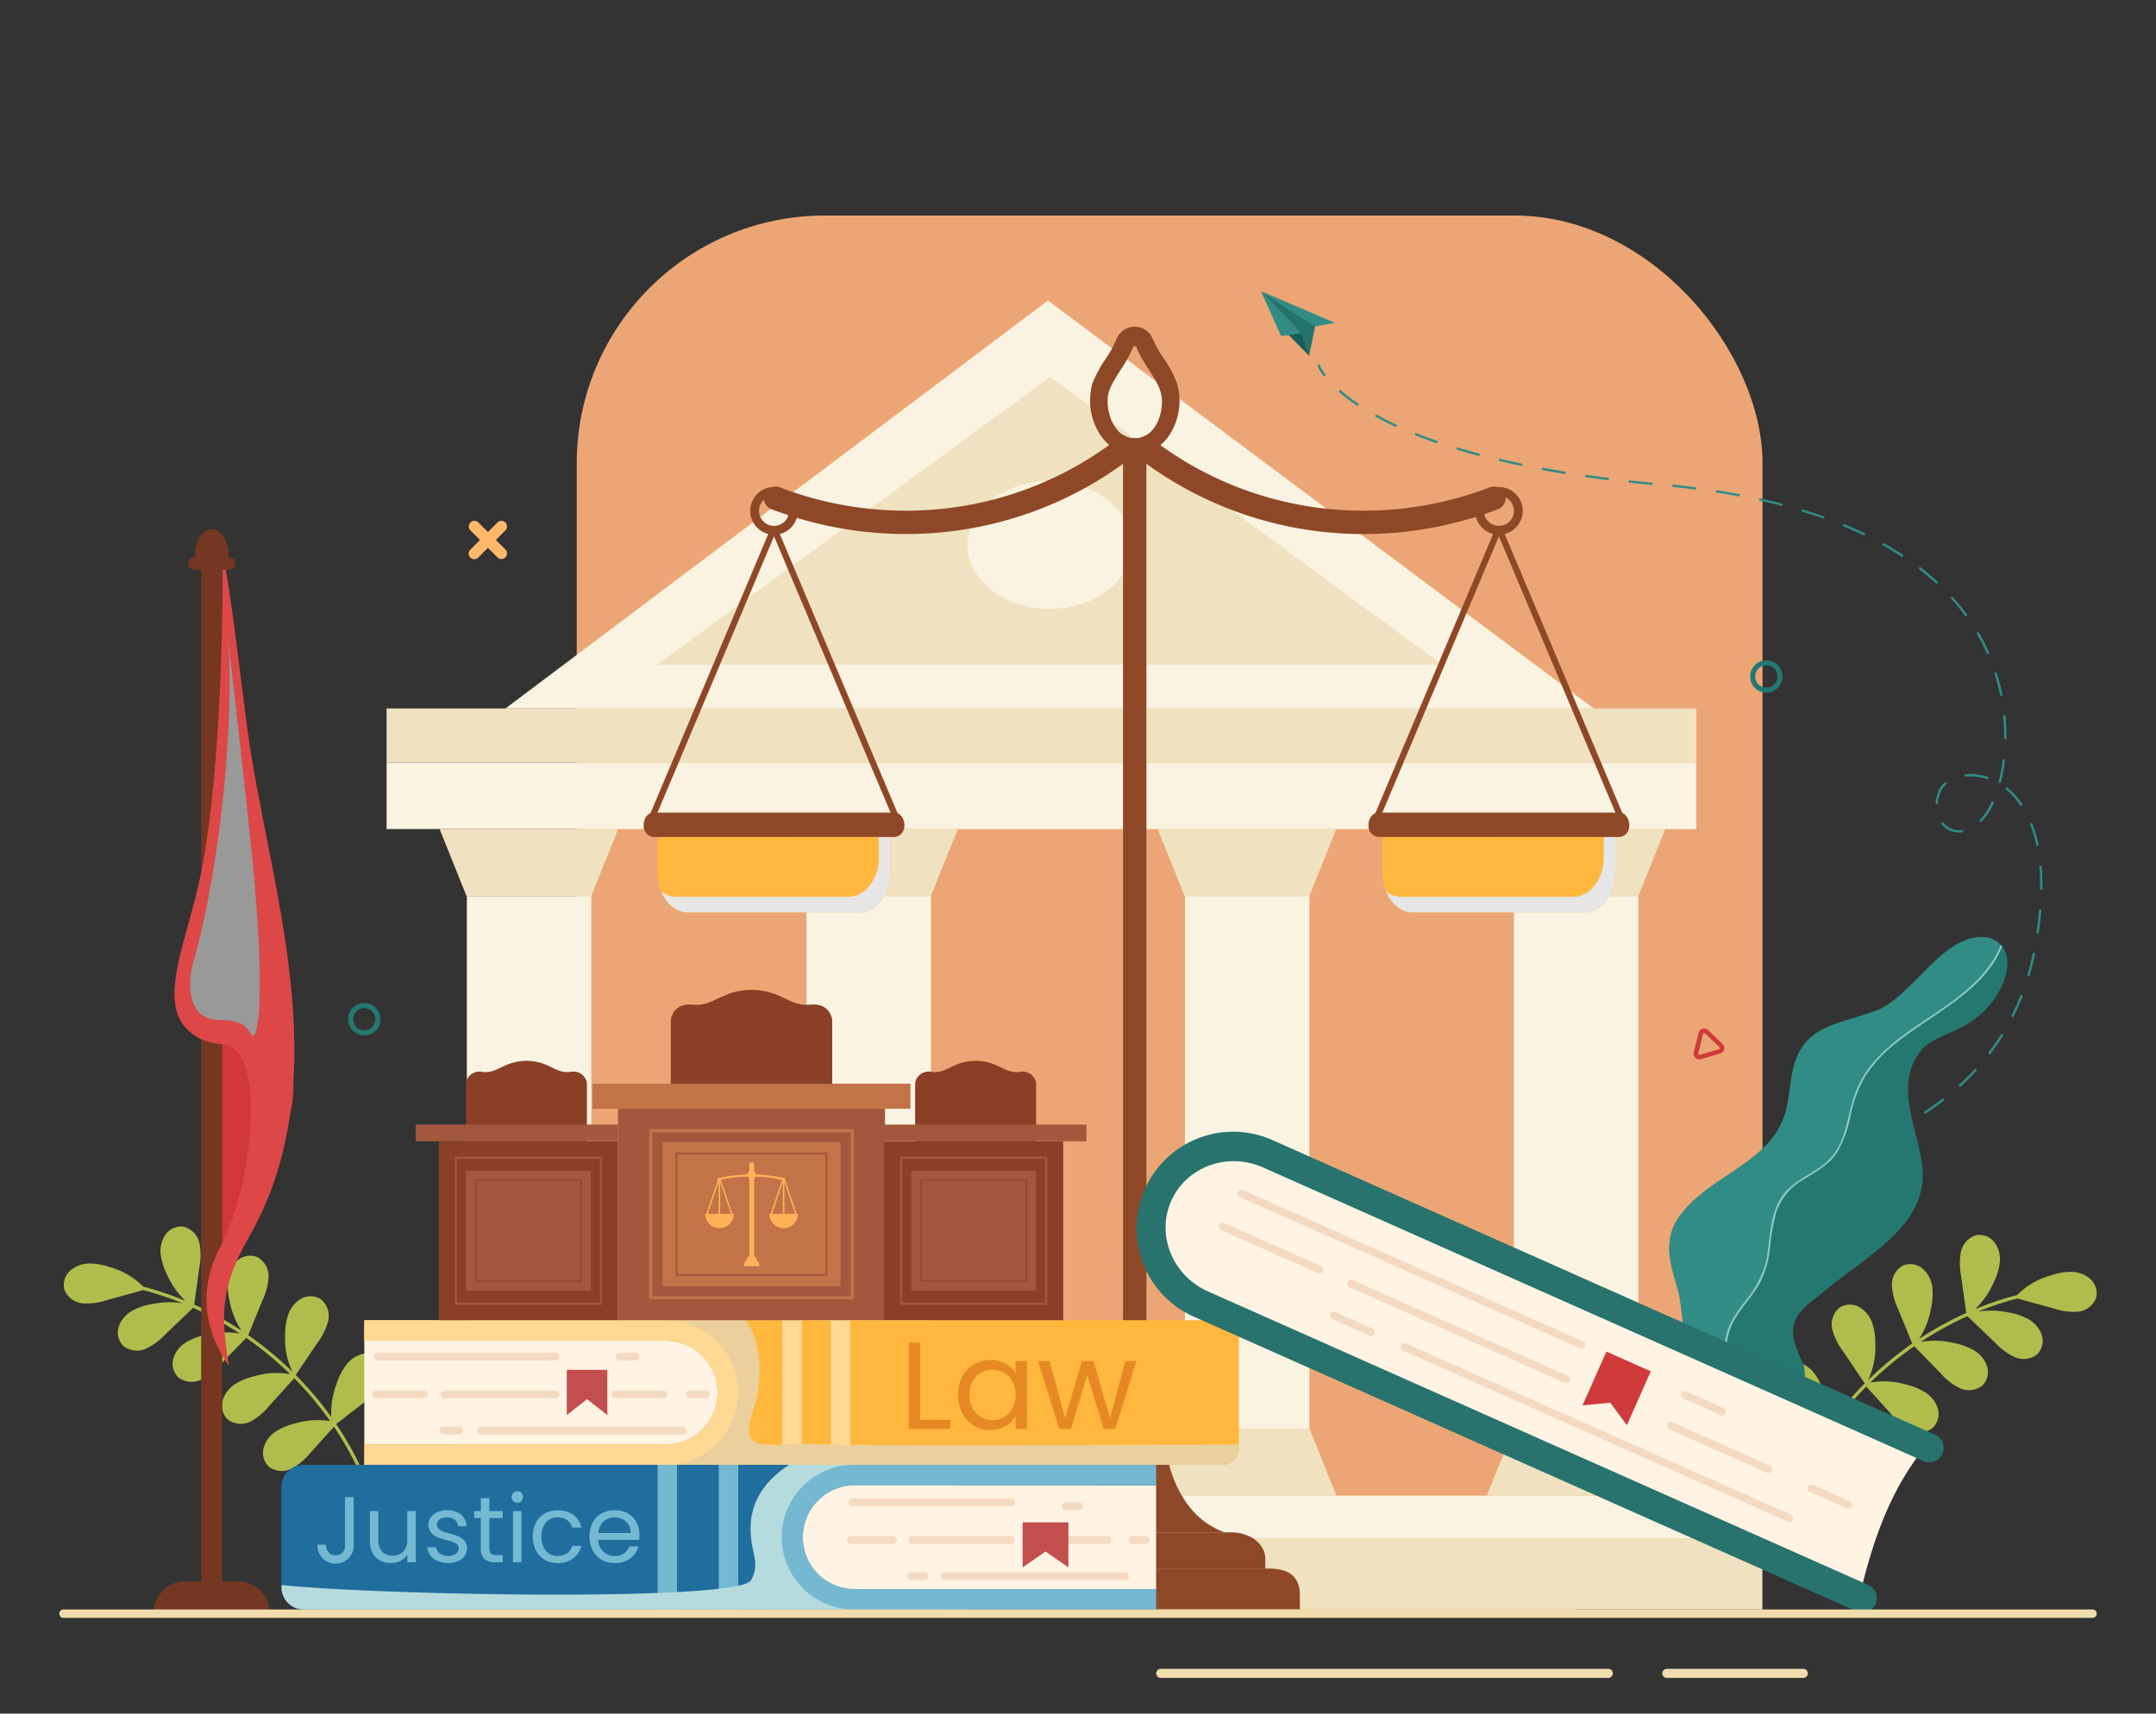 <svg xmlns="http://www.w3.org/2000/svg" xmlns:xlink="http://www.w3.org/1999/xlink" width="400" height="318" viewBox="0 0 400 318">
  <rect x="0" y="0" width="400" height="318" fill="#333333" stroke="none"/>
  <defs>
    <clipPath id="clip-path">
      <rect id="Rectángulo_420173" data-name="Rectángulo 420173" width="400" height="318" transform="translate(158.003 1342.457)" fill="#fff" stroke="#707070" stroke-width="1"/>
    </clipPath>
  </defs>
  <g id="Enmascarar_grupo_1153298" data-name="Enmascarar grupo 1153298" transform="translate(-158.003 -1342.457)" clip-path="url(#clip-path)">
    <g id="Grupo_1215512" data-name="Grupo 1215512" transform="translate(169.001 1382.625)">
      <rect id="Rectángulo_420172" data-name="Rectángulo 420172" width="220" height="260" rx="46" transform="translate(96.003 -0.168)" fill="#eca675"/>
      <g id="_35905925_law_firm_03_1_" data-name="35905925_law_firm_03 (1)" transform="translate(0 13.868)">
        <g id="Grupo_1215378" data-name="Grupo 1215378" transform="translate(222.955 0)">
          <g id="Grupo_1215376" data-name="Grupo 1215376" transform="translate(10.484 13.588)">
            <g id="Grupo_1215373" data-name="Grupo 1215373" transform="translate(91.78 146.307)">
              <path id="Trazado_1087907" data-name="Trazado 1087907" d="M1113.4,576.475a.219.219,0,0,0,.088.006c.03,0,.759-.1,2.031-.372a.219.219,0,1,0-.092-.429c-1.253.266-1.99.365-2,.366a.219.219,0,0,0-.031.429Z" transform="translate(-1113.239 -575.676)" fill="#318c85"/>
            </g>
            <g id="Grupo_1215374" data-name="Grupo 1215374" transform="translate(3.968 4.771)">
              <path id="Trazado_1087908" data-name="Trazado 1087908" d="M937.92,282.752a.219.219,0,0,1,.148-.273c1.286-.379,2.582-.811,3.852-1.283a.22.22,0,1,1,.153.411c-1.279.476-2.584.911-3.881,1.293a.219.219,0,0,1-.121,0A.211.211,0,0,1,937.92,282.752Zm7.642-2.811a.22.22,0,0,1,.109-.291c1.236-.56,2.459-1.167,3.634-1.805a.219.219,0,0,1,.209.385c-1.184.643-2.416,1.255-3.662,1.819a.219.219,0,0,1-.15.011A.225.225,0,0,1,945.563,279.941Zm7.166-3.861a.22.22,0,0,1,.065-.3c1.14-.737,2.255-1.523,3.314-2.335a.219.219,0,0,1,.267.348c-1.068.819-2.193,1.612-3.343,2.355a.219.219,0,0,1-.179.027A.216.216,0,0,1,952.729,276.08Zm6.471-4.93a.22.22,0,0,1,.014-.31c1-.913,1.964-1.877,2.866-2.862a.22.22,0,0,1,.324.3c-.911,1-1.885,1.968-2.894,2.89a.22.22,0,0,1-.207.049A.228.228,0,0,1,959.2,271.149Zm5.515-5.975a.219.219,0,0,1-.042-.307c.811-1.071,1.583-2.194,2.292-3.337a.219.219,0,1,1,.373.231c-.716,1.155-1.495,2.289-2.315,3.371a.219.219,0,0,1-.234.079A.228.228,0,0,1,964.714,265.174Zm4.32-6.887a.219.219,0,0,1-.1-.294c.6-1.2,1.146-2.441,1.638-3.7a.219.219,0,1,1,.409.159c-.5,1.273-1.053,2.531-1.654,3.738a.219.219,0,0,1-.256.114A.174.174,0,0,1,969.035,258.288Zm2.992-7.557a.22.22,0,0,1-.148-.273q.084-.285.165-.575c.307-1.094.583-2.223.819-3.357a.22.22,0,0,1,.26-.17.222.222,0,0,1,.17.259c-.238,1.143-.516,2.283-.826,3.386q-.082.292-.167.581a.22.22,0,0,1-.27.149Zm1.534-8.2c.2-1.379.36-2.734.471-4.029a.219.219,0,0,1,.437.037c-.111,1.3-.271,2.668-.474,4.055a.22.22,0,0,1-.249.185l-.028-.006A.219.219,0,0,1,973.561,242.53Zm.672-8.076c.016-1.4-.03-2.762-.137-4.045a.22.22,0,0,1,.438-.037c.108,1.3.155,2.672.139,4.086a.22.22,0,0,1-.279.209A.223.223,0,0,1,974.233,234.454ZM955.946,222.5a.22.22,0,0,1,.339-.279,3.78,3.78,0,0,0,3.424,1.355.219.219,0,1,1,.055.435,4.279,4.279,0,0,1-1.706-.119A4.2,4.2,0,0,1,955.946,222.5Zm17.579,3.907a24.507,24.507,0,0,0-1.133-3.865.219.219,0,1,1,.409-.16,24.931,24.931,0,0,1,1.153,3.934.22.22,0,0,1-.43.09Zm-10.452-4.394a.219.219,0,0,1-.007-.31,12.153,12.153,0,0,0,2.177-3.331.219.219,0,1,1,.4.184,12.571,12.571,0,0,1-2.258,3.451.22.22,0,0,1-.218.06A.214.214,0,0,1,963.073,222.016Zm-8.233-3.5a7.707,7.707,0,0,1,.261-1.4q.073-.262.168-.53a4.23,4.23,0,0,1,1.287-1.822.22.22,0,0,1,.285.334,3.8,3.8,0,0,0-1.158,1.633q-.089.255-.159.5a7.323,7.323,0,0,0-.246,1.321.22.22,0,0,1-.238.2.238.238,0,0,1-.04-.008A.219.219,0,0,1,954.84,218.519Zm15.706.467a13.513,13.513,0,0,0-2.687-2.948.22.22,0,0,1,.276-.342,13.974,13.974,0,0,1,2.775,3.043.22.22,0,0,1-.241.335A.208.208,0,0,1,970.546,218.986Zm-10.334-5.5a.219.219,0,0,1,.2-.241,9.935,9.935,0,0,1,3.666.334c.146.041.294.086.44.134a.219.219,0,0,1,.14.277.228.228,0,0,1-.277.14,9.538,9.538,0,0,0-3.925-.448.219.219,0,0,1-.241-.2Zm6.34,1.084.048-.191a32.814,32.814,0,0,0,.685-3.789.22.22,0,0,1,.436.053,33.449,33.449,0,0,1-.7,3.847l-.047.187a.219.219,0,0,1-.266.159h-.006A.219.219,0,0,1,966.552,214.569Zm1-8.02a38.512,38.512,0,0,0-.163-4.045.22.22,0,0,1,.437-.041,38.965,38.965,0,0,1,.164,4.092.22.22,0,0,1-.222.217.236.236,0,0,1-.057-.008A.224.224,0,0,1,967.553,206.549Zm-.75-8.05a37.577,37.577,0,0,0-1.016-3.916.22.22,0,0,1,.418-.133,38,38,0,0,1,1.028,3.962.22.22,0,0,1-.172.259.218.218,0,0,1-.258-.172Zm-2.454-7.7a37.447,37.447,0,0,0-1.838-3.6.219.219,0,1,1,.379-.221,37.943,37.943,0,0,1,1.86,3.644.22.22,0,0,1-.26.3A.225.225,0,0,1,964.349,190.8Zm-4.053-6.985c-.785-1.073-1.643-2.129-2.551-3.138a.22.22,0,1,1,.326-.294,40.777,40.777,0,0,1,2.578,3.172.22.22,0,0,1-.237.341A.229.229,0,0,1,960.3,183.818Zm-91.967-30.146c-.757-.213-1.51-.432-2.236-.651a.22.22,0,0,1-.147-.274.222.222,0,0,1,.274-.147c.724.219,1.473.437,2.228.649.558.157,1.11.308,1.682.46h0a.22.22,0,0,1-.116.424q-.844-.224-1.657-.453Zm5.48,1.187a.219.219,0,0,1,.264-.163c1.288.3,2.623.6,3.97.879a.219.219,0,1,1-.089.43c-1.35-.281-2.69-.578-3.981-.881l-.01,0A.219.219,0,0,1,873.809,154.859ZM954.9,177.8c-.972-.9-2.012-1.775-3.092-2.611a.219.219,0,1,1,.269-.347c1.09.844,2.139,1.73,3.121,2.635a.22.22,0,0,1-.209.373A.226.226,0,0,1,954.9,177.8ZM862.21,151.767c-1.319-.455-2.606-.931-3.827-1.415a.219.219,0,1,1,.162-.408c1.214.482,2.5.955,3.808,1.408a.22.22,0,0,1-.131.419Zm19.568,4.765a.22.22,0,0,1,.256-.176c1.3.24,2.649.474,4.007.7a.219.219,0,0,1-.071.433c-1.361-.222-2.712-.457-4.016-.7l-.02,0A.22.22,0,0,1,881.778,156.532Zm-27.148-7.786c-1.279-.591-2.507-1.208-3.65-1.835a.219.219,0,1,1,.211-.385c1.135.621,2.353,1.234,3.624,1.821a.22.22,0,0,1-.151.411A.2.2,0,0,1,854.63,148.746Zm35.183,9.108a.219.219,0,0,1,.248-.186c1.314.189,2.671.373,4.031.545a.22.22,0,0,1-.055.436c-1.363-.173-2.722-.356-4.039-.546l-.028-.006A.22.22,0,0,1,889.813,157.854Zm8.078,1.031a.22.22,0,0,1,.243-.194c1.318.146,2.68.287,4.047.418a.219.219,0,0,1-.042.437c-1.37-.132-2.734-.273-4.053-.419a.219.219,0,0,1-.194-.242ZM847.48,144.8a33.431,33.431,0,0,1-3.265-2.472.219.219,0,0,1,.287-.332,33.058,33.058,0,0,0,3.222,2.44.219.219,0,0,1-.182.394A.224.224,0,0,1,847.48,144.8Zm101.032,28.046c-1.1-.724-2.27-1.431-3.464-2.1a.219.219,0,1,1,.214-.383c1.2.674,2.378,1.386,3.49,2.116a.22.22,0,0,1-.18.395A.269.269,0,0,1,948.513,172.843Zm-42.519-13.155a.219.219,0,0,1,.24-.2c1.367.139,2.729.295,4.051.463a.219.219,0,1,1-.055.435c-1.318-.168-2.677-.323-4.04-.462a.23.23,0,0,1-.037-.007A.221.221,0,0,1,905.993,159.688Zm35.461,9.188c-1.191-.572-2.437-1.127-3.7-1.65a.219.219,0,1,1,.167-.406c1.275.526,2.528,1.084,3.726,1.659a.219.219,0,0,1-.154.409A.149.149,0,0,1,941.454,168.877Zm-27.381-8.168a.22.22,0,0,1,.251-.183c1.356.211,2.709.442,4.02.687a.219.219,0,0,1-.081.431c-1.307-.244-2.655-.475-4.007-.685l-.026-.006A.221.221,0,0,1,914.073,160.709Zm19.889,5.068c-1.248-.442-2.544-.869-3.855-1.268a.219.219,0,0,1,.123-.421h0c1.317.4,2.62.83,3.874,1.275a.22.22,0,0,1-.133.418Zm-11.885-3.583a.22.22,0,0,1,.262-.167c1.344.3,2.679.619,3.967.954a.226.226,0,0,1,.157.268.22.22,0,0,1-.268.157c-1.283-.334-2.612-.654-3.951-.951l-.012,0A.218.218,0,0,1,922.078,162.194Z" transform="translate(-844.14 -141.939)" fill="#318c85"/>
            </g>
            <g id="Grupo_1215375" data-name="Grupo 1215375">
              <path id="Trazado_1087909" data-name="Trazado 1087909" d="M833.206,129.492a.22.22,0,0,0,.235-.344,7.794,7.794,0,0,1-1.036-1.686.22.22,0,0,0-.411.154,7.985,7.985,0,0,0,1.1,1.8A.218.218,0,0,0,833.206,129.492Z" transform="translate(-831.979 -127.319)" fill="#318c85"/>
            </g>
          </g>
          <g id="Grupo_1215377" data-name="Grupo 1215377">
            <path id="Trazado_1087910" data-name="Trazado 1087910" d="M817.489,110.894l-4.716-4.768,3.981-.8Z" transform="translate(-808.557 -98.914)" fill="#175e58"/>
            <path id="Trazado_1087911" data-name="Trazado 1087911" d="M803.573,94.043l-3.721-8.323,7.487,7.811Z" transform="translate(-799.852 -85.706)" fill="#318c85"/>
            <path id="Trazado_1087912" data-name="Trazado 1087912" d="M799.861,85.678l13.707,5.868-3.692.679Z" transform="translate(-799.858 -85.678)" fill="#318c85"/>
            <path id="Trazado_1087913" data-name="Trazado 1087913" d="M799.852,85.72l7.48,7.849,1.453,4.117,1.125-5.466Z" transform="translate(-799.852 -85.706)" fill="#24736d"/>
          </g>
        </g>
        <path id="Trazado_1087914" data-name="Trazado 1087914" d="M1113.431,666.973a3.566,3.566,0,0,0,1.038-3.567,5.405,5.405,0,0,0-2.3-3.058,11.63,11.63,0,0,0-3.606-1.482,14.676,14.676,0,0,0-6.424-.418,61.931,61.931,0,0,1,6.047-7.343c.2-.208.4-.413.607-.618l4.551,5.038a11.888,11.888,0,0,0,3.417,2.93,4.056,4.056,0,0,0,4.282-.234,3.565,3.565,0,0,0,1.037-3.567,5.4,5.4,0,0,0-2.3-3.057,11.627,11.627,0,0,0-3.606-1.482,14.449,14.449,0,0,0-6.623-.378,63.127,63.127,0,0,1,8.141-6.73l4.807,4.928a11.884,11.884,0,0,0,3.527,2.8,4.056,4.056,0,0,0,4.27-.4,3.564,3.564,0,0,0,.9-3.6,5.4,5.4,0,0,0-2.42-2.966,11.61,11.61,0,0,0-3.66-1.343,14.922,14.922,0,0,0-6.232-.219,62.057,62.057,0,0,1,6.625-3.819c.676-.336,1.361-.654,2.05-.964l5.111,4.9a11.876,11.876,0,0,0,3.617,2.679,4.056,4.056,0,0,0,4.255-.538,3.563,3.563,0,0,0,.781-3.631,5.4,5.4,0,0,0-2.516-2.886,11.624,11.624,0,0,0-3.7-1.222,15.729,15.729,0,0,0-5.582-.152,59.56,59.56,0,0,1,7.282-2.435l6.659,1.832a11.913,11.913,0,0,0,4.459.634,4.059,4.059,0,0,0,3.489-2.5,3.559,3.559,0,0,0-1.042-3.563,5.414,5.414,0,0,0-3.589-1.339,11.639,11.639,0,0,0-3.841.687,13.9,13.9,0,0,0-6.159,3.619l-.024,0A60.048,60.048,0,0,0,1129,636.12a15.4,15.4,0,0,0,3.354-4.8,11.627,11.627,0,0,0,1.186-3.715,5.4,5.4,0,0,0-.857-3.731,3.563,3.563,0,0,0-3.4-1.5,4.057,4.057,0,0,0-2.934,3.128,11.9,11.9,0,0,0,.043,4.5l.942,6.835a62.11,62.11,0,0,0-8.76,4.82,15,15,0,0,0,2.234-5.732,11.629,11.629,0,0,0,.227-3.892,5.4,5.4,0,0,0-1.758-3.4,3.565,3.565,0,0,0-3.665-.611,4.053,4.053,0,0,0-2.067,3.757,11.9,11.9,0,0,0,1.16,4.349q1.306,3.191,2.609,6.382c-.086.06-.174.118-.26.179a64,64,0,0,0-7.931,6.6,14.175,14.175,0,0,0,1.341-6.722,11.6,11.6,0,0,0-.566-3.855,5.4,5.4,0,0,0-2.411-2.974,3.568,3.568,0,0,0-3.714.144,4.051,4.051,0,0,0-1.263,4.1,11.884,11.884,0,0,0,2.017,4.023l3.973,5.9-.1.1-.066-.013.038.042a62.95,62.95,0,0,0-6.47,7.672,15.368,15.368,0,0,0-.964-6.121,11.841,11.841,0,0,0-1.788-3.546,5.516,5.516,0,0,0-3.286-2.1,3.63,3.63,0,0,0-3.542,1.328,4.123,4.123,0,0,0,.1,4.365,12.123,12.123,0,0,0,3.244,3.243l5.188,4.009.134.148a59.969,59.969,0,0,0-5.319,9.688c-.155.358.374.668.531.306a59.862,59.862,0,0,1,5.212-9.525l4.317,4.78a11.9,11.9,0,0,0,3.417,2.93A4.057,4.057,0,0,0,1113.431,666.973Z" transform="translate(-773.54 -447.211)" fill="#b0bd4c"/>
        <path id="Trazado_1087915" data-name="Trazado 1087915" d="M157.29,662.227a3.565,3.565,0,0,1-1.037-3.567,5.4,5.4,0,0,1,2.3-3.058,11.626,11.626,0,0,1,3.606-1.482,14.675,14.675,0,0,1,6.424-.418,61.875,61.875,0,0,0-6.047-7.343c-.2-.208-.4-.413-.607-.618l-4.551,5.038a11.886,11.886,0,0,1-3.417,2.93,4.056,4.056,0,0,1-4.283-.234,3.565,3.565,0,0,1-1.037-3.567,5.4,5.4,0,0,1,2.3-3.057,11.621,11.621,0,0,1,3.606-1.482,14.45,14.45,0,0,1,6.623-.378,63.111,63.111,0,0,0-8.141-6.73l-4.807,4.928a11.885,11.885,0,0,1-3.527,2.8,4.057,4.057,0,0,1-4.271-.4,3.564,3.564,0,0,1-.9-3.6,5.4,5.4,0,0,1,2.42-2.967,11.614,11.614,0,0,1,3.66-1.343,14.924,14.924,0,0,1,6.232-.219,62.054,62.054,0,0,0-6.625-3.819c-.676-.336-1.361-.654-2.05-.964l-5.11,4.9a11.88,11.88,0,0,1-3.617,2.679,4.057,4.057,0,0,1-4.255-.538,3.563,3.563,0,0,1-.781-3.631,5.4,5.4,0,0,1,2.516-2.886,11.617,11.617,0,0,1,3.7-1.222,15.725,15.725,0,0,1,5.581-.152,59.563,59.563,0,0,0-7.282-2.435l-6.659,1.832a11.91,11.91,0,0,1-4.459.634,4.058,4.058,0,0,1-3.489-2.5,3.558,3.558,0,0,1,1.042-3.563,5.413,5.413,0,0,1,3.589-1.339,11.645,11.645,0,0,1,3.841.687,13.9,13.9,0,0,1,6.159,3.619l.024,0a60.037,60.037,0,0,1,7.745,2.607,15.4,15.4,0,0,1-3.354-4.8,11.63,11.63,0,0,1-1.186-3.715,5.406,5.406,0,0,1,.857-3.731,3.563,3.563,0,0,1,3.4-1.5,4.057,4.057,0,0,1,2.935,3.128,11.894,11.894,0,0,1-.043,4.5l-.942,6.834a62.128,62.128,0,0,1,8.76,4.82,15,15,0,0,1-2.234-5.732,11.619,11.619,0,0,1-.227-3.892,5.4,5.4,0,0,1,1.758-3.4,3.565,3.565,0,0,1,3.665-.611,4.054,4.054,0,0,1,2.067,3.757,11.89,11.89,0,0,1-1.16,4.349l-2.609,6.382c.086.06.174.118.26.179a64.006,64.006,0,0,1,7.931,6.6,14.18,14.18,0,0,1-1.341-6.722,11.6,11.6,0,0,1,.566-3.856,5.4,5.4,0,0,1,2.411-2.974,3.569,3.569,0,0,1,3.714.144,4.051,4.051,0,0,1,1.263,4.1,11.882,11.882,0,0,1-2.017,4.022l-3.973,5.9.1.1.066-.013-.038.042a62.926,62.926,0,0,1,6.47,7.672,15.366,15.366,0,0,1,.964-6.121,11.849,11.849,0,0,1,1.788-3.546,5.515,5.515,0,0,1,3.287-2.1,3.63,3.63,0,0,1,3.543,1.328,4.125,4.125,0,0,1-.1,4.365,12.127,12.127,0,0,1-3.244,3.243l-5.188,4.009-.133.148a59.966,59.966,0,0,1,5.319,9.688c.155.358-.374.668-.531.306a59.87,59.87,0,0,0-5.212-9.525l-4.317,4.78a11.9,11.9,0,0,1-3.417,2.93A4.055,4.055,0,0,1,157.29,662.227Z" transform="translate(-118.339 -444.014)" fill="#b0bd4c"/>
        <g id="Grupo_1215385" data-name="Grupo 1215385" transform="translate(294.062 119.859)">
          <g id="Grupo_1215380" data-name="Grupo 1215380">
            <g id="Grupo_1215379" data-name="Grupo 1215379">
              <path id="Trazado_1087916" data-name="Trazado 1087916" d="M1043.072,487.764c-3.764,7.942-15.384,10.517-19.678,18.458-2.287,4.665-.171,9.051.856,13.327,1.165,7.854,2.012,16.731-.964,25.3-1.631,3.9-4.6,7.587-5.527,11.536a46.741,46.741,0,0,0,12.158-2.845c.077-.093.155-.19.23-.286,2.928-3.757,4.921-8.355,4.424-13.2-.452-4.409-2.678-8.8-1.594-13.278.593-2.45,2.181-4.477,3.673-6.446a18.373,18.373,0,0,0,3.53-6.584c1.054-4.174.566-9,3.127-12.685,1.565-2.246,4.067-3.453,6.3-4.9a12.259,12.259,0,0,0,3.328-2.935,12.688,12.688,0,0,0,1.719-3.4c.824-2.378,1.209-4.88,1.994-7.27a18.961,18.961,0,0,1,3.777-6.53c3.652-4.2,8.557-6.958,13.055-10.123,4.068-2.865,8.19-6.323,10.212-11,.069-.159.135-.32.2-.481a5,5,0,0,0-2.133-1.3c-7.919-1.52-13.4,9.755-20.245,13.223-8.205,3.21-15.118,2.642-16.531,13.169C1044.54,482.266,1044.394,485.07,1043.072,487.764Z" transform="translate(-1017.759 -452.986)" fill="#318c85"/>
            </g>
          </g>
          <g id="Grupo_1215382" data-name="Grupo 1215382" transform="translate(12.157 1.441)">
            <g id="Grupo_1215381" data-name="Grupo 1215381">
              <path id="Trazado_1087917" data-name="Trazado 1087917" d="M1098.58,468.882c-4.5,3.165-9.4,5.925-13.055,10.123a18.96,18.96,0,0,0-3.777,6.53c-.786,2.39-1.171,4.892-1.995,7.27a12.678,12.678,0,0,1-1.719,3.4,12.256,12.256,0,0,1-3.329,2.935c-2.236,1.447-4.737,2.654-6.3,4.9-2.561,3.683-2.073,8.51-3.126,12.685a18.368,18.368,0,0,1-3.531,6.584c-1.492,1.969-3.08,4-3.673,6.446-1.084,4.478,1.143,8.869,1.595,13.278.5,4.842-1.5,9.44-4.424,13.2-.075.1-.153.193-.23.286.215-.079.427-.16.64-.246,9.7-3.794,18.6-10.884,16.8-20.777-1.993-4.565-4.083-8.136,2.242-12.512,9.622-8.375,22.419-13.748,19.367-26.646-.96-5.824-5.036-14.076.836-20.08,2.652-2.057,5.964-2.7,8.661-4.68,5.027-3.165,8.428-10.351,5.685-13.87a2.561,2.561,0,0,0-.26-.3c-.062.162-.128.323-.2.481C1106.771,462.559,1102.649,466.017,1098.58,468.882Z" transform="translate(-1055.015 -457.403)" fill="#257872"/>
            </g>
          </g>
          <g id="Grupo_1215384" data-name="Grupo 1215384" transform="translate(12.157 1.441)">
            <g id="Grupo_1215383" data-name="Grupo 1215383">
              <path id="Trazado_1087918" data-name="Trazado 1087918" d="M1098.58,468.882c-4.5,3.165-9.4,5.925-13.055,10.123a18.96,18.96,0,0,0-3.777,6.53c-.786,2.39-1.171,4.892-1.995,7.27a12.677,12.677,0,0,1-1.719,3.4,12.256,12.256,0,0,1-3.329,2.935c-2.236,1.447-4.737,2.654-6.3,4.9-2.561,3.683-2.073,8.51-3.126,12.685a18.366,18.366,0,0,1-3.531,6.584c-1.492,1.969-3.08,4-3.673,6.446-1.084,4.478,1.143,8.869,1.595,13.278.5,4.842-1.5,9.44-4.424,13.2-.075.1-.153.193-.23.286.215-.079.427-.16.64-.246a26.039,26.039,0,0,0,1.914-2.869,19.053,19.053,0,0,0,2.267-6.029,17.706,17.706,0,0,0-.206-6.754c-.471-2.287-1.178-4.536-1.42-6.864a11.162,11.162,0,0,1,1.732-7.352c1.4-2.218,3.247-4.132,4.485-6.46a18.741,18.741,0,0,0,1.764-6.312,36.949,36.949,0,0,1,1.219-6.787,11.1,11.1,0,0,1,5.045-5.911c2.261-1.423,4.667-2.692,6.176-4.984a21.2,21.2,0,0,0,2.482-6.766,24.57,24.57,0,0,1,2.724-7.344,25.61,25.61,0,0,1,5.74-6.212c6.6-5.354,16.4-9.593,19.67-17.921a2.543,2.543,0,0,0-.26-.3c-.061.162-.128.323-.2.481C1106.771,462.558,1102.649,466.016,1098.58,468.882Z" transform="translate(-1055.015 -457.402)" fill="#8bc9c4"/>
            </g>
          </g>
        </g>
        <g id="Grupo_1215388" data-name="Grupo 1215388" transform="translate(17.517 44.159)">
          <path id="Trazado_1087919" data-name="Trazado 1087919" d="M202.395,540.076a2.041,2.041,0,0,0,.3.26,8.871,8.871,0,0,0,3.034,1.561,3.024,3.024,0,0,1,.157-.32c.535-1.061,1.132-2.121,1.776-3.222-1.006-3.082-1.226-8.046,3.868-15.371,10.3-14.75.519-25.538-8.835-25.9a11.129,11.129,0,0,0-2.311.12l-.126,5.464-.723,30.562A9.19,9.19,0,0,0,202.395,540.076Z" transform="translate(-189.987 -406.985)" fill="#d13737"/>
          <rect id="Rectángulo_420148" data-name="Rectángulo 420148" width="3.903" height="197.764" transform="translate(8.811 3.372)" fill="#753721"/>
          <g id="Grupo_1215386" data-name="Grupo 1215386" transform="translate(3.862 3.378)">
            <path id="Trazado_1087920" data-name="Trazado 1087920" d="M184.442,320.776c5.565,5.465,9.827-1,11.56,10.529,1.078,7.168-.814,21.213-5.335,29.764-4.37,8.266-2.865,15.862,1.557,22.216-1.517-9.314-1.627-14.608,3.711-23.937,17.136-29.948,3.448-65.746-.347-94.649-2.007-15.284-2.468-20.774-4.621-33.344.3,17.6-.708,44.4-3.9,60.383C184.714,303.528,178.9,315.338,184.442,320.776Z" transform="translate(-182.122 -231.355)" fill="#dd4747"/>
          </g>
          <g id="Grupo_1215387" data-name="Grupo 1215387" transform="translate(6.748 20.244)">
            <path id="Trazado_1087921" data-name="Trazado 1087921" d="M198.021,283.042s2.085,18.331,3.939,35.453c3.08,28.428,1.867,38,.723,38.355-.713.219-.328-3-6.167-2.958-6.418.05-5.9-7.419-5.061-10.336C196.983,324.361,199.161,296.384,198.021,283.042Z" transform="translate(-190.965 -283.042)" fill="#999"/>
          </g>
          <path id="Trazado_1087922" data-name="Trazado 1087922" d="M197.5,237h-6.31a1.165,1.165,0,1,0,0,2.329h6.31a1.165,1.165,0,1,0,0-2.329Z" transform="translate(-183.587 -231.778)" fill="#753721"/>
          <path id="Trazado_1087923" data-name="Trazado 1087923" d="M193.768,225.672c0,2.578,1.388,3.078,3.1,3.078s3.1-.5,3.1-3.078S198.58,221,196.868,221,193.768,223.094,193.768,225.672Z" transform="translate(-186.106 -221.004)" fill="#753721"/>
          <path id="Trazado_1087924" data-name="Trazado 1087924" d="M185.956,819.44h-9.814a5.855,5.855,0,0,0-5.855,5.855h21.524A5.855,5.855,0,0,0,185.956,819.44Z" transform="translate(-170.287 -624.159)" fill="#753721"/>
        </g>
        <g id="Grupo_1215394" data-name="Grupo 1215394" transform="translate(48.479 1.741)">
          <g id="Grupo_1215389" data-name="Grupo 1215389" transform="translate(0 221.78)">
            <rect id="Rectángulo_420149" data-name="Rectángulo 420149" width="243" height="7.979" transform="translate(12.248)" fill="#faf3e1"/>
            <rect id="Rectángulo_420150" data-name="Rectángulo 420150" width="267.495" height="13.142" transform="translate(0 7.979)" fill="#f0e2c0"/>
          </g>
          <rect id="Rectángulo_420151" data-name="Rectángulo 420151" width="243" height="12.333" transform="translate(12.248 85.743)" fill="#faf3e1"/>
          <rect id="Rectángulo_420152" data-name="Rectángulo 420152" width="243" height="10.046" transform="translate(12.248 75.698)" fill="#f0e2c0"/>
          <g id="Grupo_1215390" data-name="Grupo 1215390" transform="translate(155.31 98.077)">
            <rect id="Rectángulo_420153" data-name="Rectángulo 420153" width="23.082" height="98.856" transform="translate(5.056 12.424)" fill="#faf3e1"/>
            <path id="Trazado_1087925" data-name="Trazado 1087925" d="M757.682,391.568H741.117l4.992,12.424h23.146l4.993-12.424Z" transform="translate(-741.117 -391.568)" fill="#f0e2c0"/>
            <path id="Trazado_1087926" data-name="Trazado 1087926" d="M757.78,745.007h16.566l-4.993-12.424H746.207l-4.992,12.424Z" transform="translate(-741.183 -621.303)" fill="#f0e2c0"/>
          </g>
          <g id="Grupo_1215391" data-name="Grupo 1215391" transform="translate(216.346 98.077)">
            <rect id="Rectángulo_420154" data-name="Rectángulo 420154" width="23.082" height="98.856" transform="translate(5.057 12.424)" fill="#faf3e1"/>
            <path id="Trazado_1087927" data-name="Trazado 1087927" d="M944.727,391.568H928.161l4.992,12.424H956.3l4.993-12.424Z" transform="translate(-928.161 -391.568)" fill="#f0e2c0"/>
            <path id="Trazado_1087928" data-name="Trazado 1087928" d="M944.825,745.007H961.39L956.4,732.583H933.251l-4.992,12.424Z" transform="translate(-928.227 -621.303)" fill="#f0e2c0"/>
          </g>
          <g id="Grupo_1215392" data-name="Grupo 1215392" transform="translate(85.092 98.077)">
            <rect id="Rectángulo_420155" data-name="Rectángulo 420155" width="23.082" height="98.856" transform="translate(5.057 12.424)" fill="#faf3e1"/>
            <path id="Trazado_1087929" data-name="Trazado 1087929" d="M542.5,391.568H525.934l4.993,12.424h23.147l4.992-12.424Z" transform="translate(-525.934 -391.568)" fill="#f0e2c0"/>
            <path id="Trazado_1087930" data-name="Trazado 1087930" d="M542.6,745.007h16.566l-4.992-12.424H531.025l-4.993,12.424Z" transform="translate(-526 -621.303)" fill="#f0e2c0"/>
          </g>
          <g id="Grupo_1215393" data-name="Grupo 1215393" transform="translate(22.082 98.077)">
            <rect id="Rectángulo_420156" data-name="Rectángulo 420156" width="23.082" height="98.856" transform="translate(5.057 12.424)" fill="#faf3e1"/>
            <path id="Trazado_1087931" data-name="Trazado 1087931" d="M349.408,391.568H332.842l4.993,12.424h23.146l4.992-12.424Z" transform="translate(-332.842 -391.568)" fill="#f0e2c0"/>
            <path id="Trazado_1087932" data-name="Trazado 1087932" d="M349.506,745.007h16.566l-4.992-12.424H337.933l-4.992,12.424Z" transform="translate(-332.909 -621.303)" fill="#f0e2c0"/>
          </g>
          <path id="Trazado_1087933" data-name="Trazado 1087933" d="M470.935,91.012l101.255,75.7H370.28Z" transform="translate(-335.981 -91.012)" fill="#faf3e1"/>
          <path id="Trazado_1087934" data-name="Trazado 1087934" d="M529.465,134.394l72.68,53.415H456.517Z" transform="translate(-394.077 -120.238)" fill="#f0e2c0"/>
          <ellipse id="Elipse_14295" data-name="Elipse 14295" cx="15.235" cy="11.852" rx="15.235" ry="11.852" transform="translate(120.019 33.509)" fill="#faf3e1"/>
        </g>
        <g id="Grupo_1215423" data-name="Grupo 1215423" transform="translate(108.421 6.592)">
          <g id="Grupo_1215395" data-name="Grupo 1215395" transform="translate(74.446 186.864)">
            <path id="Trazado_1087935" data-name="Trazado 1087935" d="M688.009,678.521s5.553,30.915-11.008,36.87h15.927v-36.87Z" transform="translate(-677.001 -678.521)" fill="#8f4827"/>
            <path id="Trazado_1087936" data-name="Trazado 1087936" d="M735.206,678.521s-5.553,30.915,11.008,36.87H730.287v-36.87Z" transform="translate(-712.899 -678.521)" fill="#8f4827"/>
          </g>
          <path id="Trazado_1087937" data-name="Trazado 1087937" d="M718.751,116.456a20.123,20.123,0,0,0-2.469-4.673,22.97,22.97,0,0,1-2.056-3.648,3.613,3.613,0,0,0-6.725.069,21.86,21.86,0,0,1-2.077,3.752,22.077,22.077,0,0,0-2.372,4.425,11.657,11.657,0,0,0,1.607,9.816,8.48,8.48,0,0,0,1.5,1.632,7.285,7.285,0,0,0,2.563,1.413,7.107,7.107,0,0,0,2.02.323c.05,0,.1,0,.151,0s.1,0,.144,0a7.328,7.328,0,0,0,4.615-1.714,8.472,8.472,0,0,0,1.477-1.575A11.653,11.653,0,0,0,718.751,116.456Zm-5.589,9.485a3.008,3.008,0,0,1-.309.187.194.194,0,0,0-.025.014,4.079,4.079,0,0,1-1.937.474,3.916,3.916,0,0,1-1.934-.5c-.007,0-.014-.007-.022-.011-.1-.057-.2-.118-.3-.183-2.444-1.65-3.285-5.852-2.487-8.138.855-2.451,3.267-5.072,4.417-8.087a.334.334,0,0,1,.622-.007c1.254,3.113,3.634,5.582,4.439,8.094C716.458,120.37,715.573,124.367,713.161,125.941Z" transform="translate(-619.784 -105.878)" fill="#8f4827"/>
          <g id="Grupo_1215406" data-name="Grupo 1215406" transform="translate(0 37.239)">
            <g id="Grupo_1215398" data-name="Grupo 1215398" transform="translate(0.693)">
              <g id="Grupo_1215396" data-name="Grupo 1215396" transform="translate(23.19)">
                <path id="Trazado_1087938" data-name="Trazado 1087938" d="M545.308,275.349a.536.536,0,0,1-.468-.371l-22.715-53.865a.911.911,0,0,1,.2-1.017c.259-.206.59-.085.739.27l22.715,53.865a.911.911,0,0,1-.2,1.017A.432.432,0,0,1,545.308,275.349Z" transform="translate(-522.052 -219.995)" fill="#8f4827"/>
              </g>
              <g id="Grupo_1215397" data-name="Grupo 1215397">
                <path id="Trazado_1087939" data-name="Trazado 1087939" d="M451.525,275.349a.536.536,0,0,0,.468-.371l22.715-53.865a.911.911,0,0,0-.2-1.017c-.259-.206-.59-.085-.739.27l-22.715,53.865a.911.911,0,0,0,.2,1.017A.43.43,0,0,0,451.525,275.349Z" transform="translate(-450.985 -219.995)" fill="#8f4827"/>
              </g>
            </g>
            <g id="Grupo_1215405" data-name="Grupo 1215405" transform="translate(0 52.939)">
              <g id="Grupo_1215399" data-name="Grupo 1215399" transform="translate(2.593 4.526)">
                <path id="Trazado_1087940" data-name="Trazado 1087940" d="M462.434,410.084h31.932c3.108,0,5.627-3.3,5.627-7.37V396.1H456.807v6.619C456.807,406.784,459.327,410.084,462.434,410.084Z" transform="translate(-456.807 -396.095)" fill="#ffb83d"/>
              </g>
              <g id="Grupo_1215400" data-name="Grupo 1215400" transform="translate(3.256 4.526)">
                <path id="Trazado_1087941" data-name="Trazado 1087941" d="M499.219,396.1v3.717c0,4.07-2.519,7.37-5.627,7.37H461.66a4.632,4.632,0,0,1-2.821-1c.948,2.321,2.814,3.9,4.965,3.9h31.932c3.108,0,5.627-3.3,5.627-7.37V396.1Z" transform="translate(-458.839 -396.096)" fill="#e6e6e6"/>
              </g>
              <g id="Grupo_1215404" data-name="Grupo 1215404">
                <path id="Trazado_1087942" data-name="Trazado 1087942" d="M495.388,382.227h-44.68c-1.066-.036-1.906,1.14-1.843,2.413a2.03,2.03,0,0,0,1.843,2.112h44.68a2.03,2.03,0,0,0,1.843-2.112C497.294,383.368,496.454,382.192,495.388,382.227Z" transform="translate(-448.862 -382.227)" fill="#8f4827"/>
                <g id="Grupo_1215403" data-name="Grupo 1215403" transform="translate(0 2.16)">
                  <g id="Grupo_1215401" data-name="Grupo 1215401">
                    <path id="Trazado_1087943" data-name="Trazado 1087943" d="M448.866,389.1v-.255C448.862,388.929,448.862,389.014,448.866,389.1Z" transform="translate(-448.863 -388.845)" fill="#cea020"/>
                  </g>
                  <g id="Grupo_1215402" data-name="Grupo 1215402" transform="translate(48.369)">
                    <path id="Trazado_1087944" data-name="Trazado 1087944" d="M597.089,388.845v.255C597.093,389.014,597.093,388.929,597.089,388.845Z" transform="translate(-597.089 -388.845)" fill="#cea020"/>
                  </g>
                </g>
              </g>
            </g>
          </g>
          <g id="Grupo_1215407" data-name="Grupo 1215407" transform="translate(22.29 20.049)">
            <path id="Trazado_1087945" data-name="Trazado 1087945" d="M725.033,383.67a1.957,1.957,0,0,1-3.138,0,2.58,2.58,0,0,1-.629-2.049l.029-.208V169.558l-.029-.209a2.532,2.532,0,0,1,.245-1.47c.007,0,.014.011.022.011a3.915,3.915,0,0,0,1.934.5,4.078,4.078,0,0,0,1.937-.474.2.2,0,0,1,.025-.014,2.544,2.544,0,0,1,.234,1.452l-.029.209V381.412l.029.209A2.578,2.578,0,0,1,725.033,383.67Z" transform="translate(-654.651 -167.696)" fill="#8f4827"/>
            <path id="Trazado_1087946" data-name="Trazado 1087946" d="M792.357,180.014a2.149,2.149,0,0,1-1.2,1.143c-.787.3-1.646.614-2.566.924-.5.173-1.028.341-1.567.51a69.67,69.67,0,0,1-30.307,2.541A68.385,68.385,0,0,1,725.9,172.746c-.787-.568-1.51-1.122-2.167-1.646-.05-.04-.1-.079-.151-.115-.417-.334-.809-.658-1.172-.963a2.18,2.18,0,0,1-.611-2.48,3.916,3.916,0,0,0,1.934.5,4.078,4.078,0,0,0,1.937-.474.2.2,0,0,1,.025-.014,2.883,2.883,0,0,0,.309-.187c.733.593,1.564,1.236,2.487,1.909A64.036,64.036,0,0,0,757.3,180.834a65.35,65.35,0,0,0,32.3-3.727,2.174,2.174,0,0,1,.776-.147,2.111,2.111,0,0,1,.658.1,2.174,2.174,0,0,1,1.51,1.927A2.117,2.117,0,0,1,792.357,180.014Z" transform="translate(-654.918 -167.348)" fill="#8f4827"/>
            <path id="Trazado_1087947" data-name="Trazado 1087947" d="M588.065,168.516a2.165,2.165,0,0,1-.762,1.477c-.363.305-.755.629-1.175.963-.047.039-.093.075-.143.115-.658.521-1.38,1.075-2.171,1.646A68.383,68.383,0,0,1,553,185.1a69.644,69.644,0,0,1-29.707-2.358c-.539-.162-1.064-.327-1.567-.492-1.15-.377-2.21-.758-3.167-1.125a2.166,2.166,0,0,1-1.247-2.8,2.186,2.186,0,0,1,1.348-1.283,2.157,2.157,0,0,1,.679-.111,2.132,2.132,0,0,1,.773.147,65.365,65.365,0,0,0,32.3,3.727,64.064,64.064,0,0,0,28.837-11.585c.924-.669,1.75-1.312,2.48-1.9.1.065.194.126.3.183.007,0,.014.011.022.011a3.915,3.915,0,0,0,1.934.5,4.078,4.078,0,0,0,1.937-.474A2.161,2.161,0,0,1,588.065,168.516Z" transform="translate(-517.168 -167.319)" fill="#8f4827"/>
          </g>
          <g id="Grupo_1215408" data-name="Grupo 1215408" transform="translate(66.877 223.734)">
            <path id="Trazado_1087948" data-name="Trazado 1087948" d="M695.946,791.508H660.119c-3.487,0-6.313,2.171-6.313,4.848v1.93h48.453v-1.93C702.259,793.678,699.432,791.508,695.946,791.508Z" transform="translate(-653.806 -791.508)" fill="#8f4827"/>
          </g>
          <g id="Grupo_1215409" data-name="Grupo 1215409" transform="translate(60.465 230.453)">
            <path id="Trazado_1087949" data-name="Trazado 1087949" d="M689.7,812.1H639.887c-4.409,0-5.73,2.171-5.73,4.848v2.75h61.277v-2.75C695.434,814.27,694.113,812.1,689.7,812.1Z" transform="translate(-634.157 -812.099)" fill="#8f4827"/>
          </g>
          <g id="Grupo_1215410" data-name="Grupo 1215410" transform="translate(19.765 29.754)">
            <path id="Trazado_1087950" data-name="Trazado 1087950" d="M513.852,197.058c-.137,0-.27.007-.4.018a4.422,4.422,0,0,0-.665,8.695,4.047,4.047,0,0,0,.938.13c.043,0,.086,0,.129,0s.086,0,.129,0a4.064,4.064,0,0,0,.942-.13,4.422,4.422,0,0,0-1.071-8.713Zm0,7.207a2.782,2.782,0,1,1,2.782-2.782,2.827,2.827,0,0,1-.119.805A2.787,2.787,0,0,1,513.852,204.265Z" transform="translate(-509.431 -197.058)" fill="#8f4827"/>
          </g>
          <g id="Grupo_1215421" data-name="Grupo 1215421" transform="translate(134.485 37.239)">
            <g id="Grupo_1215413" data-name="Grupo 1215413" transform="translate(0.693)">
              <g id="Grupo_1215411" data-name="Grupo 1215411" transform="translate(23.191)">
                <path id="Trazado_1087951" data-name="Trazado 1087951" d="M957.438,275.349a.536.536,0,0,1-.468-.371l-22.715-53.865a.912.912,0,0,1,.2-1.017c.259-.206.59-.085.739.27L957.9,274.231a.911.911,0,0,1-.2,1.017A.43.43,0,0,1,957.438,275.349Z" transform="translate(-934.181 -219.995)" fill="#8f4827"/>
              </g>
              <g id="Grupo_1215412" data-name="Grupo 1215412">
                <path id="Trazado_1087952" data-name="Trazado 1087952" d="M863.654,275.349a.536.536,0,0,0,.468-.371l22.715-53.865a.911.911,0,0,0-.2-1.017c-.259-.206-.59-.085-.74.27l-22.715,53.865a.911.911,0,0,0,.2,1.017A.431.431,0,0,0,863.654,275.349Z" transform="translate(-863.114 -219.995)" fill="#8f4827"/>
              </g>
            </g>
            <g id="Grupo_1215420" data-name="Grupo 1215420" transform="translate(0 52.939)">
              <g id="Grupo_1215414" data-name="Grupo 1215414" transform="translate(2.594 4.526)">
                <path id="Trazado_1087953" data-name="Trazado 1087953" d="M874.565,410.084H906.5c3.108,0,5.627-3.3,5.627-7.37V396.1H868.938v6.619C868.938,406.784,871.457,410.084,874.565,410.084Z" transform="translate(-868.938 -396.095)" fill="#ffb83d"/>
              </g>
              <g id="Grupo_1215415" data-name="Grupo 1215415" transform="translate(3.256 4.526)">
                <path id="Trazado_1087954" data-name="Trazado 1087954" d="M911.349,396.1v3.717c0,4.07-2.519,7.37-5.628,7.37H873.789a4.633,4.633,0,0,1-2.821-1c.948,2.321,2.815,3.9,4.965,3.9h31.932c3.108,0,5.627-3.3,5.627-7.37V396.1Z" transform="translate(-870.968 -396.096)" fill="#e6e6e6"/>
              </g>
              <g id="Grupo_1215419" data-name="Grupo 1215419">
                <path id="Trazado_1087955" data-name="Trazado 1087955" d="M907.516,382.227H862.836c-1.066-.036-1.906,1.14-1.843,2.413a2.03,2.03,0,0,0,1.843,2.112h44.681a2.031,2.031,0,0,0,1.843-2.112C909.422,383.368,908.583,382.192,907.516,382.227Z" transform="translate(-860.99 -382.227)" fill="#8f4827"/>
                <g id="Grupo_1215418" data-name="Grupo 1215418" transform="translate(0.001 2.16)">
                  <g id="Grupo_1215416" data-name="Grupo 1215416">
                    <path id="Trazado_1087956" data-name="Trazado 1087956" d="M861,389.1v-.255C860.992,388.929,860.991,389.014,861,389.1Z" transform="translate(-860.992 -388.845)" fill="#cea020"/>
                  </g>
                  <g id="Grupo_1215417" data-name="Grupo 1215417" transform="translate(48.369)">
                    <path id="Trazado_1087957" data-name="Trazado 1087957" d="M1009.22,388.845v.255Q1009.225,388.971,1009.22,388.845Z" transform="translate(-1009.22 -388.845)" fill="#cea020"/>
                  </g>
                </g>
              </g>
            </g>
          </g>
          <g id="Grupo_1215422" data-name="Grupo 1215422" transform="translate(154.248 29.754)">
            <path id="Trazado_1087958" data-name="Trazado 1087958" d="M925.977,197.058q-.135,0-.269.011a4.42,4.42,0,0,0-.8,8.7,4.08,4.08,0,0,0,.942.13c.043,0,.086,0,.129,0s.087,0,.129,0a4.032,4.032,0,0,0,.938-.13,4.422,4.422,0,0,0-1.067-8.713Zm0,7.207a2.783,2.783,0,0,1-2.714-2.178,2.558,2.558,0,0,1-.068-.6,2.784,2.784,0,0,1,2.782-2.782,2.717,2.717,0,0,1,1.24.295,2.78,2.78,0,0,1-1.24,5.269Z" transform="translate(-921.553 -197.058)" fill="#8f4827"/>
          </g>
          <path id="Trazado_1087959" data-name="Trazado 1087959" d="M719.837,676.175H707.811a.877.877,0,0,1-.877-.877v-2.653a.877.877,0,0,1,.877-.877h12.026a.877.877,0,0,1,.877.877V675.3A.877.877,0,0,1,719.837,676.175Z" transform="translate(-622.72 -487.108)" fill="#8f4827"/>
        </g>
        <g id="Grupo_1215490" data-name="Grupo 1215490" transform="translate(41.23 155.987)">
          <g id="Grupo_1215447" data-name="Grupo 1215447" transform="translate(0 61.814)">
            <g id="Grupo_1215425" data-name="Grupo 1215425" transform="translate(96.715 3.801)">
              <g id="Grupo_1215424" data-name="Grupo 1215424">
                <path id="Trazado_1087960" data-name="Trazado 1087960" d="M604.885,764.776v19.24H548.96a9.62,9.62,0,1,1,0-19.24Z" transform="translate(-539.337 -764.776)" fill="#fff4e3"/>
              </g>
            </g>
            <g id="Grupo_1215427" data-name="Grupo 1215427" transform="translate(0 0.001)">
              <g id="Grupo_1215426" data-name="Grupo 1215426">
                <path id="Trazado_1087961" data-name="Trazado 1087961" d="M344.719,776.171h60.5v3.8H247.049a4.094,4.094,0,0,1-4.093-4.1V757.224a4.093,4.093,0,0,1,4.093-4.093H405.218v3.8H349.294C340.9,756.93,334.977,767.741,344.719,776.171Z" transform="translate(-242.956 -753.131)" fill="#206e9e"/>
              </g>
            </g>
            <g id="Grupo_1215429" data-name="Grupo 1215429" transform="translate(81.131)">
              <g id="Grupo_1215428" data-name="Grupo 1215428">
                <rect id="Rectángulo_420157" data-name="Rectángulo 420157" width="3.601" height="26.841" fill="#75b8d1"/>
              </g>
            </g>
            <g id="Grupo_1215431" data-name="Grupo 1215431" transform="translate(69.77)">
              <g id="Grupo_1215430" data-name="Grupo 1215430">
                <rect id="Rectángulo_420158" data-name="Rectángulo 420158" width="3.601" height="26.841" fill="#75b8d1"/>
              </g>
            </g>
            <path id="Trazado_1087962" data-name="Trazado 1087962" d="M344.719,776.171h21.426l-.427,3.8H247.049a4.094,4.094,0,0,1-4.093-4.1v-.424c19.2,1.941,84.937,3.1,87.121-.923,1.807-3.327-.072-4.8-.091-9.556-.024-5.979,3.835-9.733,7.2-11.843h31.545l-.427,3.8H349.294C340.9,756.93,334.977,767.741,344.719,776.171Z" transform="translate(-242.956 -753.13)" fill="#b6dbde"/>
            <g id="Grupo_1215434" data-name="Grupo 1215434" transform="translate(92.914)">
              <g id="Grupo_1215433" data-name="Grupo 1215433">
                <g id="Grupo_1215432" data-name="Grupo 1215432">
                  <path id="Trazado_1087963" data-name="Trazado 1087963" d="M531.491,766.552a9.629,9.629,0,0,0,9.623,9.616h55.925v3.8H541.114a13.421,13.421,0,1,1,0-26.841h55.925v3.8H541.114A9.635,9.635,0,0,0,531.491,766.552Z" transform="translate(-527.69 -753.128)" fill="#75b8d1"/>
                </g>
              </g>
            </g>
            <g id="Grupo_1215443" data-name="Grupo 1215443" transform="translate(104.891 6.237)">
              <g id="Grupo_1215435" data-name="Grupo 1215435" transform="translate(0.331)">
                <path id="Trazado_1087964" data-name="Trazado 1087964" d="M595.545,773.686H566.129a.722.722,0,0,1-.722-.722h0a.722.722,0,0,1,.722-.722h29.415a.723.723,0,0,1,.723.722h0A.723.723,0,0,1,595.545,773.686Z" transform="translate(-565.407 -772.241)" fill="#f5dac2"/>
              </g>
              <g id="Grupo_1215436" data-name="Grupo 1215436" transform="translate(17.504 13.718)">
                <path id="Trazado_1087965" data-name="Trazado 1087965" d="M652.137,815.724H618.757a.722.722,0,0,1-.722-.722h0a.723.723,0,0,1,.722-.723h33.38a.722.722,0,0,1,.722.723h0A.723.723,0,0,1,652.137,815.724Z" transform="translate(-618.035 -814.279)" fill="#f5dac2"/>
              </g>
              <g id="Grupo_1215437" data-name="Grupo 1215437" transform="translate(11.431 7.007)">
                <path id="Trazado_1087966" data-name="Trazado 1087966" d="M618.46,795.158H600.144a.722.722,0,0,1-.722-.723h0a.722.722,0,0,1,.722-.722H618.46a.722.722,0,0,1,.723.722h0A.722.722,0,0,1,618.46,795.158Z" transform="translate(-599.422 -793.713)" fill="#f5dac2"/>
              </g>
              <g id="Grupo_1215438" data-name="Grupo 1215438" transform="translate(0 7.007)">
                <path id="Trazado_1087967" data-name="Trazado 1087967" d="M572.946,795.158h-7.83a.722.722,0,0,1-.722-.723h0a.722.722,0,0,1,.722-.722h7.83a.723.723,0,0,1,.723.722h0A.723.723,0,0,1,572.946,795.158Z" transform="translate(-564.393 -793.713)" fill="#f5dac2"/>
              </g>
              <g id="Grupo_1215439" data-name="Grupo 1215439" transform="translate(39.877 7.007)">
                <path id="Trazado_1087968" data-name="Trazado 1087968" d="M695.15,795.158h-7.831a.722.722,0,0,1-.722-.723h0a.722.722,0,0,1,.722-.722h7.831a.723.723,0,0,1,.722.722h0A.723.723,0,0,1,695.15,795.158Z" transform="translate(-686.597 -793.713)" fill="#f5dac2"/>
              </g>
              <g id="Grupo_1215440" data-name="Grupo 1215440" transform="translate(39.877 0.722)">
                <path id="Trazado_1087969" data-name="Trazado 1087969" d="M689.8,775.9H687.32a.723.723,0,0,1-.723-.723h0a.722.722,0,0,1,.723-.722H689.8a.723.723,0,0,1,.723.722h0A.722.722,0,0,1,689.8,775.9Z" transform="translate(-686.597 -774.455)" fill="#f5dac2"/>
              </g>
              <g id="Grupo_1215441" data-name="Grupo 1215441" transform="translate(11.208 13.718)">
                <path id="Trazado_1087970" data-name="Trazado 1087970" d="M601.945,815.724h-2.482a.722.722,0,0,1-.723-.722h0a.723.723,0,0,1,.723-.723h2.482a.723.723,0,0,1,.723.723h0A.723.723,0,0,1,601.945,815.724Z" transform="translate(-598.741 -814.279)" fill="#f5dac2"/>
              </g>
              <g id="Grupo_1215442" data-name="Grupo 1215442" transform="translate(52.329 7.007)">
                <path id="Trazado_1087971" data-name="Trazado 1087971" d="M727.958,795.158h-2.482a.722.722,0,0,1-.722-.723h0a.722.722,0,0,1,.722-.722h2.482a.723.723,0,0,1,.723.722h0A.723.723,0,0,1,727.958,795.158Z" transform="translate(-724.754 -793.713)" fill="#f5dac2"/>
              </g>
            </g>
            <g id="Grupo_1215445" data-name="Grupo 1215445" transform="translate(137.497 10.685)">
              <g id="Grupo_1215444" data-name="Grupo 1215444">
                <path id="Trazado_1087972" data-name="Trazado 1087972" d="M664.315,785.871v8.354l4.249-2.953,4.249,2.953v-8.354Z" transform="translate(-664.315 -785.871)" fill="#c24e4e"/>
              </g>
            </g>
            <g id="Grupo_1215446" data-name="Grupo 1215446" transform="translate(6.673 4.888)">
              <path id="Trazado_1087973" data-name="Trazado 1087973" d="M270.114,771.508v8.93a3.172,3.172,0,0,1-.919,2.384,3.368,3.368,0,0,1-5.791-2.505h1.578a2.314,2.314,0,0,0,.459,1.439,1.884,1.884,0,0,0,2.644.026,2.051,2.051,0,0,0,.433-1.344v-8.929h1.6Z" transform="translate(-263.404 -770.398)" fill="#75b8d1"/>
              <path id="Trazado_1087974" data-name="Trazado 1087974" d="M301.725,779.423v9.5h-1.578v-1.4a3.073,3.073,0,0,1-1.257,1.136,3.886,3.886,0,0,1-1.777.407,4.259,4.259,0,0,1-1.994-.459,3.337,3.337,0,0,1-1.4-1.378,4.538,4.538,0,0,1-.511-2.237v-5.566h1.56v5.357a3.031,3.031,0,0,0,.711,2.159,2.54,2.54,0,0,0,1.942.754,2.6,2.6,0,0,0,1.994-.78,3.212,3.212,0,0,0,.728-2.271v-5.219h1.578Z" transform="translate(-283.485 -775.73)" fill="#75b8d1"/>
              <path id="Trazado_1087975" data-name="Trazado 1087975" d="M327.815,788.388a3.3,3.3,0,0,1-1.37-1.04,2.765,2.765,0,0,1-.555-1.535h1.63a1.6,1.6,0,0,0,.668,1.162,2.537,2.537,0,0,0,1.569.451,2.283,2.283,0,0,0,1.422-.4,1.218,1.218,0,0,0,.52-1.006.992.992,0,0,0-.555-.928,7.822,7.822,0,0,0-1.716-.6,12.575,12.575,0,0,1-1.725-.564,3.06,3.06,0,0,1-1.144-.849,2.215,2.215,0,0,1-.477-1.482,2.243,2.243,0,0,1,.434-1.335,2.934,2.934,0,0,1,1.231-.962,4.429,4.429,0,0,1,1.82-.355,3.891,3.891,0,0,1,2.549.8,2.875,2.875,0,0,1,1.04,2.185h-1.578a1.631,1.631,0,0,0-.6-1.2,2.233,2.233,0,0,0-1.465-.451,2.259,2.259,0,0,0-1.352.364,1.125,1.125,0,0,0-.5.953,1.045,1.045,0,0,0,.3.771,2.213,2.213,0,0,0,.763.486,13.032,13.032,0,0,0,1.274.407,13.72,13.72,0,0,1,1.665.546,2.915,2.915,0,0,1,1.1.806,2.159,2.159,0,0,1,.477,1.4,2.406,2.406,0,0,1-.433,1.4,2.893,2.893,0,0,1-1.222.98,4.37,4.37,0,0,1-1.812.355A4.924,4.924,0,0,1,327.815,788.388Z" transform="translate(-305.5 -775.41)" fill="#75b8d1"/>
              <path id="Trazado_1087976" data-name="Trazado 1087976" d="M355.318,775.785v5.6a1.331,1.331,0,0,0,.295.98,1.452,1.452,0,0,0,1.023.286H357.8v1.335h-1.422a2.827,2.827,0,0,1-1.977-.607,2.6,2.6,0,0,1-.659-1.994v-5.6H352.51v-1.3h1.231v-2.393h1.578v2.393h2.48v1.3Z" transform="translate(-323.433 -770.792)" fill="#75b8d1"/>
              <path id="Trazado_1087977" data-name="Trazado 1087977" d="M374.074,769.945a1.075,1.075,0,0,1,.763-1.838.989.989,0,0,1,.737.312,1.111,1.111,0,0,1,0,1.526.989.989,0,0,1-.737.312A1.037,1.037,0,0,1,374.074,769.945ZM375.6,771.8v9.5h-1.578v-9.5Z" transform="translate(-337.75 -768.107)" fill="#75b8d1"/>
              <path id="Trazado_1087978" data-name="Trazado 1087978" d="M386.413,781.261a4.245,4.245,0,0,1,1.638-1.708,5.2,5.2,0,0,1,5.288.243,4.011,4.011,0,0,1,1.5,2.358h-1.7a2.439,2.439,0,0,0-.945-1.37,2.917,2.917,0,0,0-1.742-.5,2.8,2.8,0,0,0-2.184.927,3.8,3.8,0,0,0-.832,2.627,3.861,3.861,0,0,0,.832,2.653,2.783,2.783,0,0,0,2.184.936,2.952,2.952,0,0,0,1.734-.485,2.461,2.461,0,0,0,.953-1.387h1.7a4.179,4.179,0,0,1-1.526,2.332,4.57,4.57,0,0,1-2.861.876,4.7,4.7,0,0,1-2.4-.607,4.227,4.227,0,0,1-1.638-1.716,5.462,5.462,0,0,1-.59-2.6A5.374,5.374,0,0,1,386.413,781.261Z" transform="translate(-345.875 -775.409)" fill="#75b8d1"/>
              <path id="Trazado_1087979" data-name="Trazado 1087979" d="M427.282,784.444h-7.594a2.986,2.986,0,0,0,3.086,2.982,2.917,2.917,0,0,0,1.708-.477,2.525,2.525,0,0,0,.962-1.274h1.7a4.086,4.086,0,0,1-1.526,2.228,4.607,4.607,0,0,1-2.844.858,4.8,4.8,0,0,1-2.419-.607,4.3,4.3,0,0,1-1.673-1.725,5.346,5.346,0,0,1-.607-2.592,5.424,5.424,0,0,1,.59-2.583,4.14,4.14,0,0,1,1.656-1.708,4.93,4.93,0,0,1,2.453-.6,4.77,4.77,0,0,1,2.393.59,4.087,4.087,0,0,1,1.6,1.621,4.786,4.786,0,0,1,.563,2.332A9.4,9.4,0,0,1,427.282,784.444Zm-1.977-2.835a2.6,2.6,0,0,0-1.084-.988,3.385,3.385,0,0,0-1.517-.338,2.923,2.923,0,0,0-2.037.763,3.109,3.109,0,0,0-.962,2.115h6A2.914,2.914,0,0,0,425.305,781.609Z" transform="translate(-367.603 -775.41)" fill="#75b8d1"/>
            </g>
          </g>
          <g id="Grupo_1215473" data-name="Grupo 1215473" transform="translate(15.36 34.972)">
            <g id="Grupo_1215449" data-name="Grupo 1215449" transform="translate(0 3.801)">
              <g id="Grupo_1215448" data-name="Grupo 1215448">
                <path id="Trazado_1087980" data-name="Trazado 1087980" d="M290.028,682.521v19.24h55.925a9.62,9.62,0,1,0,0-19.24Z" transform="translate(-290.028 -682.521)" fill="#fff4e3"/>
              </g>
            </g>
            <g id="Grupo_1215451" data-name="Grupo 1215451" transform="translate(0.001 0)">
              <g id="Grupo_1215450" data-name="Grupo 1215450">
                <path id="Trazado_1087981" data-name="Trazado 1087981" d="M452.294,673.863v20.861a2.991,2.991,0,0,1-2.989,2.992H290.032v-3.8h60.5c9.741-8.429,3.821-19.238-4.575-19.238H290.032v-3.8H449.3A2.99,2.99,0,0,1,452.294,673.863Z" transform="translate(-290.032 -670.874)" fill="#ffb83d"/>
              </g>
            </g>
            <g id="Grupo_1215453" data-name="Grupo 1215453" transform="translate(77.553 0)">
              <g id="Grupo_1215452" data-name="Grupo 1215452" transform="translate(0)">
                <rect id="Rectángulo_420159" data-name="Rectángulo 420159" width="3.601" height="26.841" transform="translate(3.601 26.841) rotate(180)" fill="#ffd894"/>
              </g>
            </g>
            <g id="Grupo_1215455" data-name="Grupo 1215455" transform="translate(86.556 0)">
              <g id="Grupo_1215454" data-name="Grupo 1215454" transform="translate(0)">
                <rect id="Rectángulo_420160" data-name="Rectángulo 420160" width="3.601" height="26.841" transform="translate(3.601 26.841) rotate(180)" fill="#ffd894"/>
              </g>
            </g>
            <path id="Trazado_1087982" data-name="Trazado 1087982" d="M532.222,693.919v.8a2.991,2.991,0,0,1-2.989,2.992H411.257l-.965-3.8h15.592a9.619,9.619,0,1,0,0-19.238H408.675l3.242-3.8H440.5c2.4,2.024,3.908,9.8,1.723,16.288-3.061,9.1,1.845,6.353,13.236,6.752C466.06,694.289,524.147,693.967,532.222,693.919Z" transform="translate(-369.958 -670.874)" fill="#ebcf9d"/>
            <g id="Grupo_1215457" data-name="Grupo 1215457" transform="translate(0 0.736)">
              <g id="Grupo_1215456" data-name="Grupo 1215456">
                <path id="Trazado_1087983" data-name="Trazado 1087983" d="M348.564,676.554a9.605,9.605,0,0,0-7.354-3.425H290.028v3.065h55.925A9.6,9.6,0,0,1,348.564,676.554Z" transform="translate(-290.028 -673.129)" fill="#ffb32e"/>
              </g>
            </g>
            <g id="Grupo_1215460" data-name="Grupo 1215460" transform="translate(0.001 0.001)">
              <g id="Grupo_1215459" data-name="Grupo 1215459">
                <g id="Grupo_1215458" data-name="Grupo 1215458">
                  <path id="Trazado_1087984" data-name="Trazado 1087984" d="M359.379,684.3a13.437,13.437,0,0,1-13.424,13.418H290.032v-3.8h55.924a9.619,9.619,0,1,0,0-19.238H290.032v-3.8h55.924A13.436,13.436,0,0,1,359.379,684.3Z" transform="translate(-290.032 -670.875)" fill="#ffd894"/>
                </g>
              </g>
            </g>
            <g id="Grupo_1215469" data-name="Grupo 1215469" transform="translate(1.443 6.038)">
              <g id="Grupo_1215461" data-name="Grupo 1215461" transform="translate(0.369)">
                <path id="Trazado_1087985" data-name="Trazado 1087985" d="M329.242,690.821H296.3a.722.722,0,0,1-.722-.722h0a.723.723,0,0,1,.722-.723h32.941a.723.723,0,0,1,.723.723h0A.723.723,0,0,1,329.242,690.821Z" transform="translate(-295.579 -689.376)" fill="#f5dac2"/>
              </g>
              <g id="Grupo_1215462" data-name="Grupo 1215462" transform="translate(19.504 13.717)">
                <path id="Trazado_1087986" data-name="Trazado 1087986" d="M392.3,732.858H354.941a.722.722,0,0,1-.722-.723h0a.722.722,0,0,1,.722-.722H392.3a.722.722,0,0,1,.722.722h0A.722.722,0,0,1,392.3,732.858Z" transform="translate(-354.219 -731.413)" fill="#f5dac2"/>
              </g>
              <g id="Grupo_1215463" data-name="Grupo 1215463" transform="translate(12.736 7.007)">
                <path id="Trazado_1087987" data-name="Trazado 1087987" d="M354.775,712.293H334.2a.722.722,0,0,1-.723-.722h0a.723.723,0,0,1,.723-.722h20.573a.723.723,0,0,1,.723.722h0A.723.723,0,0,1,354.775,712.293Z" transform="translate(-333.479 -710.848)" fill="#f5dac2"/>
              </g>
              <g id="Grupo_1215464" data-name="Grupo 1215464" transform="translate(0 7.007)">
                <path id="Trazado_1087988" data-name="Trazado 1087988" d="M304.061,712.293h-8.89a.723.723,0,0,1-.723-.722h0a.723.723,0,0,1,.723-.722h8.89a.722.722,0,0,1,.722.722h0A.722.722,0,0,1,304.061,712.293Z" transform="translate(-294.449 -710.848)" fill="#f5dac2"/>
              </g>
              <g id="Grupo_1215465" data-name="Grupo 1215465" transform="translate(44.433 7.007)">
                <path id="Trazado_1087989" data-name="Trazado 1087989" d="M440.225,712.293h-8.89a.723.723,0,0,1-.722-.722h0a.722.722,0,0,1,.722-.722h8.89a.722.722,0,0,1,.723.722h0A.723.723,0,0,1,440.225,712.293Z" transform="translate(-430.613 -710.848)" fill="#f5dac2"/>
              </g>
              <g id="Grupo_1215466" data-name="Grupo 1215466" transform="translate(45.225)">
                <path id="Trazado_1087990" data-name="Trazado 1087990" d="M436.693,690.821h-2.93a.723.723,0,0,1-.722-.722h0a.723.723,0,0,1,.722-.723h2.93a.723.723,0,0,1,.723.723h0A.723.723,0,0,1,436.693,690.821Z" transform="translate(-433.041 -689.376)" fill="#f5dac2"/>
              </g>
              <g id="Grupo_1215467" data-name="Grupo 1215467" transform="translate(12.489 13.717)">
                <path id="Trazado_1087991" data-name="Trazado 1087991" d="M336.373,732.858h-2.93a.722.722,0,0,1-.722-.723h0a.722.722,0,0,1,.722-.722h2.93a.723.723,0,0,1,.723.722h0A.723.723,0,0,1,336.373,732.858Z" transform="translate(-332.721 -731.413)" fill="#f5dac2"/>
              </g>
              <g id="Grupo_1215468" data-name="Grupo 1215468" transform="translate(58.306 7.007)">
                <path id="Trazado_1087992" data-name="Trazado 1087992" d="M476.78,712.293h-2.93a.723.723,0,0,1-.723-.722h0a.723.723,0,0,1,.723-.722h2.93a.722.722,0,0,1,.722.722h0A.723.723,0,0,1,476.78,712.293Z" transform="translate(-473.127 -710.848)" fill="#f5dac2"/>
              </g>
            </g>
            <g id="Grupo_1215471" data-name="Grupo 1215471" transform="translate(37.563 9.216)">
              <g id="Grupo_1215470" data-name="Grupo 1215470">
                <path id="Trazado_1087993" data-name="Trazado 1087993" d="M412.67,699.114v8.411l-3.765-2.973-3.764,2.973v-8.411Z" transform="translate(-405.141 -699.114)" fill="#c24e4e"/>
              </g>
            </g>
            <g id="Grupo_1215472" data-name="Grupo 1215472" transform="translate(101.014 4.162)">
              <path id="Trazado_1087994" data-name="Trazado 1087994" d="M601.676,697.945h5.608v1.7h-7.7v-16.02h2.092Z" transform="translate(-599.584 -683.626)" fill="#e68925"/>
              <path id="Trazado_1087995" data-name="Trazado 1087995" d="M628.4,696.555a5.672,5.672,0,0,1,2.149-2.264,5.9,5.9,0,0,1,3.045-.8,5.592,5.592,0,0,1,2.873.713,4.749,4.749,0,0,1,1.816,1.793v-2.3H640.4v12.6h-2.115v-2.345a4.925,4.925,0,0,1-1.85,1.827,5.534,5.534,0,0,1-2.862.724,5.706,5.706,0,0,1-3.034-.827,5.8,5.8,0,0,1-2.138-2.321,7.227,7.227,0,0,1-.782-3.4A7.079,7.079,0,0,1,628.4,696.555Zm9.309.931a4.062,4.062,0,0,0-1.552-1.621,4.4,4.4,0,0,0-4.287-.011,4,4,0,0,0-1.54,1.609,5.117,5.117,0,0,0-.574,2.482,5.234,5.234,0,0,0,.574,2.517,4.062,4.062,0,0,0,1.54,1.632,4.162,4.162,0,0,0,2.138.563,4.225,4.225,0,0,0,2.149-.563,4.04,4.04,0,0,0,1.552-1.632,5.193,5.193,0,0,0,.574-2.494A5.124,5.124,0,0,0,637.708,697.486Z" transform="translate(-618.469 -690.269)" fill="#e68925"/>
              <path id="Trazado_1087996" data-name="Trazado 1087996" d="M691.321,694.121l-3.93,12.6h-2.16l-3.034-10-3.034,10H677l-3.953-12.6h2.138l2.9,10.573,3.126-10.573h2.138l3.057,10.6,2.85-10.6Z" transform="translate(-649.076 -690.696)" fill="#e68925"/>
            </g>
          </g>
          <g id="Grupo_1215489" data-name="Grupo 1215489" transform="translate(158.619)">
            <g id="Grupo_1215476" data-name="Grupo 1215476" transform="translate(2.172 1.452)">
              <g id="Grupo_1215475" data-name="Grupo 1215475">
                <g id="Grupo_1215474" data-name="Grupo 1215474">
                  <path id="Trazado_1087997" data-name="Trazado 1087997" d="M867.295,654.764c-.638-.609-127.076-55.9-127.271-56.921a18.011,18.011,0,0,1-4.3-10.035l-.02-.009,7.166-16.113.012.006a18.039,18.039,0,0,1,11.02-3.537l126.6,56.3C873.159,632.912,869.628,643.987,867.295,654.764Z" transform="translate(-735.701 -568.151)" fill="#fff4e3"/>
                </g>
              </g>
            </g>
            <g id="Grupo_1215478" data-name="Grupo 1215478">
              <g id="Grupo_1215477" data-name="Grupo 1215477">
                <path id="Trazado_1087998" data-name="Trazado 1087998" d="M866.223,649.3a2.672,2.672,0,0,1-3.581,3.4L739.69,598.023a17.845,17.845,0,0,1-5.782-4.1q-.248-.264-.479-.535c-.162-.185-.318-.371-.471-.566-.125-.158-.25-.316-.371-.482s-.255-.347-.375-.527c-.1-.149-.207-.3-.306-.453s-.206-.326-.3-.491c-.086-.146-.173-.292-.256-.435s-.169-.31-.251-.468q-.111-.211-.21-.415c-.074-.15-.145-.3-.214-.451-.059-.129-.117-.262-.171-.393-.067-.147-.127-.3-.188-.445l-.075-.194c-.025-.065-.048-.123-.068-.187-.055-.141-.1-.281-.149-.422-.048-.123-.089-.25-.129-.379s-.088-.274-.124-.412c-.04-.12-.073-.242-.1-.362s-.074-.272-.106-.408c-.031-.116-.056-.235-.082-.353s-.06-.26-.084-.393-.05-.238-.068-.352-.045-.259-.067-.386-.037-.225-.049-.339-.034-.254-.049-.383c-.013-.113-.026-.227-.035-.338a.172.172,0,0,1,0-.046,17.956,17.956,0,0,1,7.138-16.052l.023-.019c.089-.068.181-.134.272-.2s.209-.151.318-.22c.093-.066.188-.126.285-.191s.215-.143.328-.21.2-.125.307-.185.231-.136.348-.2.21-.121.317-.176c.123-.067.249-.133.37-.2s.226-.114.338-.167c.131-.064.26-.123.393-.181s.24-.112.364-.16.272-.118.413-.172c.126-.051.255-.1.384-.151.145-.053.3-.107.446-.158.133-.048.271-.094.411-.134.159-.051.323-.1.484-.146.146-.042.291-.085.44-.122.171-.046.341-.087.515-.127s.324-.07.49-.1c.188-.039.378-.071.568-.1s.356-.056.537-.078c.214-.031.428-.054.643-.075s.407-.038.612-.05c.241-.015.48-.026.721-.03s.477-.008.718,0a17.89,17.89,0,0,1,6.959,1.548l122.952,54.679a2.674,2.674,0,1,1-2.173,4.887l-122.524-54.49a13.164,13.164,0,0,0-1.244-.48,13.315,13.315,0,0,0-1.871-.476c-.344-.06-.693-.109-1.04-.141-.313-.032-.625-.054-.938-.061-.232-.006-.471,0-.7,0s-.48.016-.724.038c-.191.013-.379.031-.574.062s-.4.05-.6.087c-.168.027-.338.059-.506.1s-.347.079-.523.123c-.148.037-.294.079-.44.122s-.315.094-.472.151c-.131.044-.265.092-.4.14s-.286.107-.425.167-.247.1-.364.16c-.133.058-.262.118-.385.185a3.513,3.513,0,0,0-.333.169c-.125.062-.243.131-.362.2s-.214.12-.315.182-.217.137-.322.208a3.43,3.43,0,0,0-.286.195c-.109.069-.211.145-.313.221a3.074,3.074,0,0,0-.26.2c-.1.072-.193.148-.287.228s-.169.139-.246.213c-.092.076-.181.154-.267.238s-.151.143-.224.218a3.306,3.306,0,0,0-.248.251c-.075.069-.143.146-.211.223a2.749,2.749,0,0,0-.226.256c-.072.075-.137.154-.2.232s-.142.176-.21.263-.122.155-.179.238-.133.18-.2.274c-.058.076-.115.159-.167.243s-.12.181-.177.277-.108.167-.156.252-.107.186-.161.285-.1.172-.14.26-.1.19-.144.292a2.1,2.1,0,0,0-.126.261c-.026.047-.046.091-.068.141s-.047.106-.066.16c-.04.09-.08.179-.11.268-.045.1-.085.2-.12.3s-.068.185-.1.28a2.555,2.555,0,0,0-.1.31c-.032.093-.059.188-.081.281a2.6,2.6,0,0,0-.089.321c-.027.1-.051.192-.07.291s-.05.211-.07.32-.043.2-.058.3-.04.221-.057.336-.026.2-.036.3a2.721,2.721,0,0,0-.035.341,2.23,2.23,0,0,0-.028.3c-.013.117-.016.232-.02.352-.008.1-.009.206-.008.314s0,.238,0,.357,0,.216.007.325.009.243.023.366.016.217.025.328c.012.127.024.254.045.381s.026.226.049.339c.016.129.037.255.063.384s.046.235.076.356.058.265.091.4.059.241.1.361c.036.138.076.278.127.417s.079.25.125.377.1.285.159.422.11.269.166.4c.063.154.133.3.208.453s.132.273.2.407c.085.16.17.32.263.473s.175.3.268.441c.108.175.219.341.34.507s.224.319.347.471c.142.2.3.381.456.564s.309.357.473.527c.22.229.449.449.686.661a10.092,10.092,0,0,0,.826.689,12.55,12.55,0,0,0,1.753,1.136c.316.179.64.339.978.489l122.525,54.489A2.643,2.643,0,0,1,866.223,649.3Z" transform="translate(-729.043 -563.7)" fill="#28736d"/>
              </g>
            </g>
            <g id="Grupo_1215479" data-name="Grupo 1215479" transform="translate(18.746 10.754)">
              <path id="Trazado_1087999" data-name="Trazado 1087999" d="M850.044,626.111,786.92,598.039a.723.723,0,0,1-.366-.954h0a.723.723,0,0,1,.954-.367l63.124,28.072a.723.723,0,0,1,.367.954h0A.722.722,0,0,1,850.044,626.111Z" transform="translate(-786.491 -596.656)" fill="#f5dac2"/>
            </g>
            <g id="Grupo_1215480" data-name="Grupo 1215480" transform="translate(49.033 39.236)">
              <path id="Trazado_1088000" data-name="Trazado 1088000" d="M951.136,717.076l-71.4-31.753a.722.722,0,0,1-.367-.954h0a.723.723,0,0,1,.954-.367l71.4,31.753a.723.723,0,0,1,.366.954h0A.723.723,0,0,1,951.136,717.076Z" transform="translate(-879.305 -683.94)" fill="#f5dac2"/>
            </g>
            <g id="Grupo_1215481" data-name="Grupo 1215481" transform="translate(39.078 27.464)">
              <path id="Trazado_1088001" data-name="Trazado 1088001" d="M889.173,667.011l-39.945-17.764a.722.722,0,0,1-.366-.954h0a.723.723,0,0,1,.954-.367L889.76,665.69a.723.723,0,0,1,.367.954h0A.723.723,0,0,1,889.173,667.011Z" transform="translate(-848.799 -647.864)" fill="#f5dac2"/>
            </g>
            <g id="Grupo_1215482" data-name="Grupo 1215482" transform="translate(15.208 16.848)">
              <path id="Trazado_1088002" data-name="Trazado 1088002" d="M794.128,624.742l-18.049-8.027a.723.723,0,0,1-.367-.954h0a.722.722,0,0,1,.954-.367l18.049,8.027a.723.723,0,0,1,.367.954h0A.723.723,0,0,1,794.128,624.742Z" transform="translate(-775.649 -615.332)" fill="#f5dac2"/>
            </g>
            <g id="Grupo_1215483" data-name="Grupo 1215483" transform="translate(98.483 53.882)">
              <path id="Trazado_1088003" data-name="Trazado 1088003" d="M1049.321,738.23l-18.049-8.027a.723.723,0,0,1-.367-.954h0a.723.723,0,0,1,.954-.367l18.049,8.027a.723.723,0,0,1,.367.954h0A.722.722,0,0,1,1049.321,738.23Z" transform="translate(-1030.843 -728.82)" fill="#f5dac2"/>
            </g>
            <g id="Grupo_1215484" data-name="Grupo 1215484" transform="translate(101.035 48.14)">
              <path id="Trazado_1088004" data-name="Trazado 1088004" d="M1045.972,715.668l-6.879-3.059a.723.723,0,0,1-.366-.954h0a.723.723,0,0,1,.954-.367l6.88,3.059a.723.723,0,0,1,.367.954h0A.723.723,0,0,1,1045.972,715.668Z" transform="translate(-1038.663 -711.225)" fill="#f5dac2"/>
            </g>
            <g id="Grupo_1215485" data-name="Grupo 1215485" transform="translate(35.887 33.39)">
              <path id="Trazado_1088005" data-name="Trazado 1088005" d="M846.329,670.465l-6.879-3.059a.722.722,0,0,1-.367-.954h0a.723.723,0,0,1,.954-.366l6.879,3.059a.722.722,0,0,1,.367.954h0A.723.723,0,0,1,846.329,670.465Z" transform="translate(-839.02 -666.023)" fill="#f5dac2"/>
            </g>
            <g id="Grupo_1215486" data-name="Grupo 1215486" transform="translate(124.484 65.445)">
              <path id="Trazado_1088006" data-name="Trazado 1088006" d="M1117.831,768.7l-6.88-3.059a.723.723,0,0,1-.367-.954h0a.723.723,0,0,1,.954-.367l6.88,3.059a.723.723,0,0,1,.366.954h0A.722.722,0,0,1,1117.831,768.7Z" transform="translate(-1110.523 -764.255)" fill="#f5dac2"/>
            </g>
            <g id="Grupo_1215488" data-name="Grupo 1215488" transform="translate(82.745 40.801)">
              <g id="Grupo_1215487" data-name="Grupo 1215487">
                <path id="Trazado_1088007" data-name="Trazado 1088007" d="M990.857,702.386l-3.079-4.174-5.162.509,4.442-9.988,8.24,3.664Z" transform="translate(-982.616 -688.734)" fill="#cf3a3a"/>
              </g>
            </g>
          </g>
        </g>
        <g id="Grupo_1215491" data-name="Grupo 1215491" transform="translate(0 244.642)">
          <path id="Trazado_1088008" data-name="Trazado 1088008" d="M466.232,835.383H89.772a.777.777,0,0,0-.772.782h0a.777.777,0,0,0,.772.782H466.231a.777.777,0,0,0,.772-.782h0A.778.778,0,0,0,466.232,835.383Z" transform="translate(-89 -835.383)" fill="#f0dcad"/>
          <path id="Trazado_1088009" data-name="Trazado 1088009" d="M807.072,869.15H724.044a.844.844,0,0,0-.844.844h0a.844.844,0,0,0,.844.844h83.028a.844.844,0,0,0,.844-.844h0A.844.844,0,0,0,807.072,869.15Z" transform="translate(-519.685 -858.131)" fill="#f0dcad"/>
          <path id="Trazado_1088010" data-name="Trazado 1088010" d="M1041.732,869.15h-25.317a.844.844,0,0,0-.844.844h0a.844.844,0,0,0,.844.844h25.317a.844.844,0,0,0,.844-.844h0A.847.847,0,0,0,1041.732,869.15Z" transform="translate(-718.166 -858.131)" fill="#f0dcad"/>
        </g>
        <g id="Grupo_1215505" data-name="Grupo 1215505" transform="translate(66.123 129.649)">
          <path id="Trazado_1088011" data-name="Trazado 1088011" d="M490.11,485.744c-3.752.424-5.235-2.689-10.845-2.759-5.61.071-7.093,3.184-10.845,2.759s-4.127,2.759-4.127,2.759v29.364h29.944V488.5S493.862,485.32,490.11,485.744Z" transform="translate(-416.96 -482.985)" fill="#894027"/>
          <path id="Trazado_1088012" data-name="Trazado 1088012" d="M622.558,525.441c-2.812.318-3.924-2.015-8.128-2.068-4.2.053-5.316,2.386-8.128,2.068a2.523,2.523,0,0,0-3.093,2.068v22.009h22.443V527.509A2.523,2.523,0,0,0,622.558,525.441Z" transform="translate(-510.545 -510.194)" fill="#894027"/>
          <path id="Trazado_1088013" data-name="Trazado 1088013" d="M367.176,525.441c-2.812.318-3.924-2.015-8.128-2.068-4.2.053-5.316,2.386-8.128,2.068a2.523,2.523,0,0,0-3.093,2.068v22.009h22.443V527.509A2.522,2.522,0,0,0,367.176,525.441Z" transform="translate(-338.498 -510.194)" fill="#894027"/>
          <g id="Grupo_1215494" data-name="Grupo 1215494" transform="translate(4.307 28.104)">
            <rect id="Rectángulo_420161" data-name="Rectángulo 420161" width="33.207" height="33.207" fill="#894027"/>
            <rect id="Rectángulo_420162" data-name="Rectángulo 420162" width="23.166" height="22.224" transform="translate(5.02 5.492)" fill="#a3583e"/>
            <g id="Grupo_1215492" data-name="Grupo 1215492" transform="translate(6.753 7.149)">
              <path id="Trazado_1088014" data-name="Trazado 1088014" d="M372.744,609.929H353.227a.093.093,0,0,1-.093-.093V591.113a.093.093,0,0,1,.093-.093h19.517a.093.093,0,0,1,.093.093v18.724A.093.093,0,0,1,372.744,609.929Zm-19.425-.185h19.332V591.2H353.319Z" transform="translate(-353.134 -591.02)" fill="#894027"/>
            </g>
            <g id="Grupo_1215493" data-name="Grupo 1215493" transform="translate(2.968 2.864)">
              <path id="Trazado_1088015" data-name="Trazado 1088015" d="M368.807,605.368H341.535V577.889h27.272Zm-26.9-.371h26.531V578.259H341.905Z" transform="translate(-341.535 -577.889)" fill="#a3583e"/>
            </g>
          </g>
          <g id="Grupo_1215498" data-name="Grupo 1215498" transform="translate(37.53 21.987)">
            <rect id="Rectángulo_420163" data-name="Rectángulo 420163" width="49.55" height="39.324" fill="#a3583e"/>
            <rect id="Rectángulo_420164" data-name="Rectángulo 420164" width="33.03" height="26.752" transform="translate(8.26 6.286)" fill="#c27348"/>
            <g id="Grupo_1215495" data-name="Grupo 1215495" transform="translate(10.676 8.208)">
              <path id="Trazado_1088016" data-name="Trazado 1088016" d="M495.167,598.426h-28.2V575.517h28.2Zm-27.827-.37H494.8V575.888H467.339Z" transform="translate(-466.969 -575.517)" fill="#a3583e"/>
            </g>
            <g id="Grupo_1215496" data-name="Grupo 1215496" transform="translate(5.818 3.879)">
              <path id="Trazado_1088017" data-name="Trazado 1088017" d="M490,593.818H452.081V562.252H490v31.566Zm-37.359-.556h36.8V562.808h-36.8Z" transform="translate(-452.081 -562.252)" fill="#c27348"/>
            </g>
            <g id="Grupo_1215497" data-name="Grupo 1215497" transform="translate(16.161 10.011)">
              <path id="Trazado_1088018" data-name="Trazado 1088018" d="M503.151,588.664a27.3,27.3,0,0,0-12.293,0c-.27.085-.154.511.117.425a19.309,19.309,0,0,1,5.979-.685h.1a19.318,19.318,0,0,1,5.979.685C503.305,589.176,503.421,588.75,503.151,588.664Z" transform="translate(-488.443 -585.701)" fill="#ffb157"/>
              <path id="Trazado_1088019" data-name="Trazado 1088019" d="M525.588,610.385a2.664,2.664,0,0,1-1.994,2.583s0,0,0,0a2.663,2.663,0,0,1-3.326-2.577l4.621,0Z" transform="translate(-508.359 -600.81)" fill="#ffb157"/>
              <rect id="Rectángulo_420165" data-name="Rectángulo 420165" width="0.281" height="6.621" transform="translate(14.428 2.954)" fill="#ffb157"/>
              <path id="Trazado_1088020" data-name="Trazado 1088020" d="M521.212,596.808l-.242-.1,2.276-6.656.242.1Z" transform="translate(-508.833 -587.11)" fill="#ffb157"/>
              <path id="Trazado_1088021" data-name="Trazado 1088021" d="M530.446,596.857l.242-.1-2.276-6.656-.242.1Z" transform="translate(-513.683 -587.143)" fill="#ffb157"/>
              <path id="Trazado_1088022" data-name="Trazado 1088022" d="M483.776,610.385a2.664,2.664,0,0,0,1.994,2.583s0,0,0,0a2.663,2.663,0,0,0,3.326-2.577l-4.621,0Z" transform="translate(-483.776 -600.81)" fill="#ffb157"/>
              <rect id="Rectángulo_420166" data-name="Rectángulo 420166" width="0.281" height="6.621" transform="translate(2.52 2.954)" fill="#ffb157"/>
              <path id="Trazado_1088023" data-name="Trazado 1088023" d="M493.938,596.808l.242-.1-2.277-6.656-.242.1Z" transform="translate(-489.089 -587.11)" fill="#ffb157"/>
              <path id="Trazado_1088024" data-name="Trazado 1088024" d="M484.7,596.857l-.242-.1,2.276-6.656.242.1Z" transform="translate(-484.238 -587.143)" fill="#ffb157"/>
              <path id="Trazado_1088025" data-name="Trazado 1088025" d="M509.288,635.335v-.168a.68.68,0,0,0-.635-.717h-.613a.68.68,0,0,0-.634.717v.168Z" transform="translate(-499.695 -617.022)" fill="#ffb157"/>
              <path id="Trazado_1088026" data-name="Trazado 1088026" d="M508.792,637.559v-.242a1,1,0,0,0-.949-1.034h-.917a.994.994,0,0,0-.948,1.034v.242Z" transform="translate(-498.734 -618.257)" fill="#ffb157"/>
              <path id="Trazado_1088027" data-name="Trazado 1088027" d="M509.509,581.044h-.292c-.167,0-.3.229-.3.511v16.966h.9V581.614h0v-.06C509.812,581.272,509.676,581.044,509.509,581.044Z" transform="translate(-500.711 -581.044)" fill="#ffb157"/>
              <path id="Trazado_1088028" data-name="Trazado 1088028" d="M509.439,586.534a.8.8,0,1,1-.8-.8A.8.8,0,0,1,509.439,586.534Z" transform="translate(-499.989 -584.205)" fill="#ffb157"/>
            </g>
          </g>
          <g id="Grupo_1215499" data-name="Grupo 1215499" transform="translate(32.81 17.42)">
            <rect id="Rectángulo_420167" data-name="Rectángulo 420167" width="58.99" height="4.65" fill="#c27348"/>
          </g>
          <g id="Grupo_1215500" data-name="Grupo 1215500" transform="translate(0 25.014)">
            <rect id="Rectángulo_420168" data-name="Rectángulo 420168" width="37.53" height="3.09" fill="#a3583e"/>
          </g>
          <g id="Grupo_1215503" data-name="Grupo 1215503" transform="translate(86.919 28.104)">
            <rect id="Rectángulo_420169" data-name="Rectángulo 420169" width="33.207" height="33.207" fill="#894027"/>
            <rect id="Rectángulo_420170" data-name="Rectángulo 420170" width="23.166" height="22.224" transform="translate(5.02 5.492)" fill="#a3583e"/>
            <g id="Grupo_1215501" data-name="Grupo 1215501" transform="translate(6.753 7.149)">
              <path id="Trazado_1088029" data-name="Trazado 1088029" d="M625.909,609.929H606.392a.093.093,0,0,1-.093-.093V591.113a.093.093,0,0,1,.093-.093h19.517a.093.093,0,0,1,.093.093v18.724A.093.093,0,0,1,625.909,609.929Zm-19.425-.185h19.332V591.2H606.484Z" transform="translate(-606.299 -591.02)" fill="#894027"/>
            </g>
            <g id="Grupo_1215502" data-name="Grupo 1215502" transform="translate(2.968 2.864)">
              <path id="Trazado_1088030" data-name="Trazado 1088030" d="M621.972,605.368H594.7V577.889h27.272ZM595.07,605H621.6V578.259H595.07Z" transform="translate(-594.7 -577.889)" fill="#a3583e"/>
            </g>
          </g>
          <g id="Grupo_1215504" data-name="Grupo 1215504" transform="translate(86.919 25.014)">
            <rect id="Rectángulo_420171" data-name="Rectángulo 420171" width="37.53" height="3.09" fill="#a3583e"/>
          </g>
        </g>
        <g id="Grupo_1215506" data-name="Grupo 1215506" transform="translate(303.222 136.829)">
          <path id="Trazado_1088031" data-name="Trazado 1088031" d="M1051.366,508.065a1.066,1.066,0,0,1-.61,1.578l-3.565,1.04a1.064,1.064,0,0,1-1.332-1.274l.882-3.607a1.064,1.064,0,0,1,1.769-.516l2.683,2.568A1.009,1.009,0,0,1,1051.366,508.065Zm-4.663,1.713a.237.237,0,0,0,.037.046.221.221,0,0,0,.219.054l3.565-1.04a.225.225,0,0,0,.093-.379l-2.683-2.568a.225.225,0,0,0-.374.109l-.882,3.608A.2.2,0,0,0,1046.7,509.779Z" transform="translate(-1045.828 -504.989)" fill="#cf3a3a"/>
        </g>
        <g id="Grupo_1215507" data-name="Grupo 1215507" transform="translate(75.967 42.604)">
          <path id="Trazado_1088032" data-name="Trazado 1088032" d="M354.437,219.8l1.787-1.787a1.039,1.039,0,0,0-1.469-1.469l-1.787,1.787-1.787-1.787a1.039,1.039,0,0,0-1.469,1.469L351.5,219.8l-1.784,1.784a1.039,1.039,0,1,0,1.469,1.469l1.784-1.784,1.784,1.784a1.039,1.039,0,0,0,1.469-1.469Z" transform="translate(-349.408 -216.239)" fill="#ffb86b"/>
        </g>
        <g id="Grupo_1215509" data-name="Grupo 1215509" transform="translate(313.71 68.512)">
          <g id="Grupo_1215508" data-name="Grupo 1215508">
            <path id="Trazado_1088033" data-name="Trazado 1088033" d="M1080.966,301.622a3,3,0,1,1,3-3A3,3,0,0,1,1080.966,301.622Zm0-5.053a2.058,2.058,0,1,0,2.058,2.058A2.06,2.06,0,0,0,1080.966,296.568Z" transform="translate(-1077.971 -295.631)" fill="#257872"/>
          </g>
        </g>
        <g id="Grupo_1215511" data-name="Grupo 1215511" transform="translate(53.595 132.117)">
          <g id="Grupo_1215510" data-name="Grupo 1215510" transform="translate(0)">
            <path id="Trazado_1088034" data-name="Trazado 1088034" d="M283.844,496.542a3,3,0,1,1,3-3A3,3,0,0,1,283.844,496.542Zm0-5.053a2.058,2.058,0,1,0,2.058,2.058A2.06,2.06,0,0,0,283.844,491.488Z" transform="translate(-280.849 -490.551)" fill="#257872"/>
          </g>
        </g>
      </g>
    </g>
  </g>
</svg>
